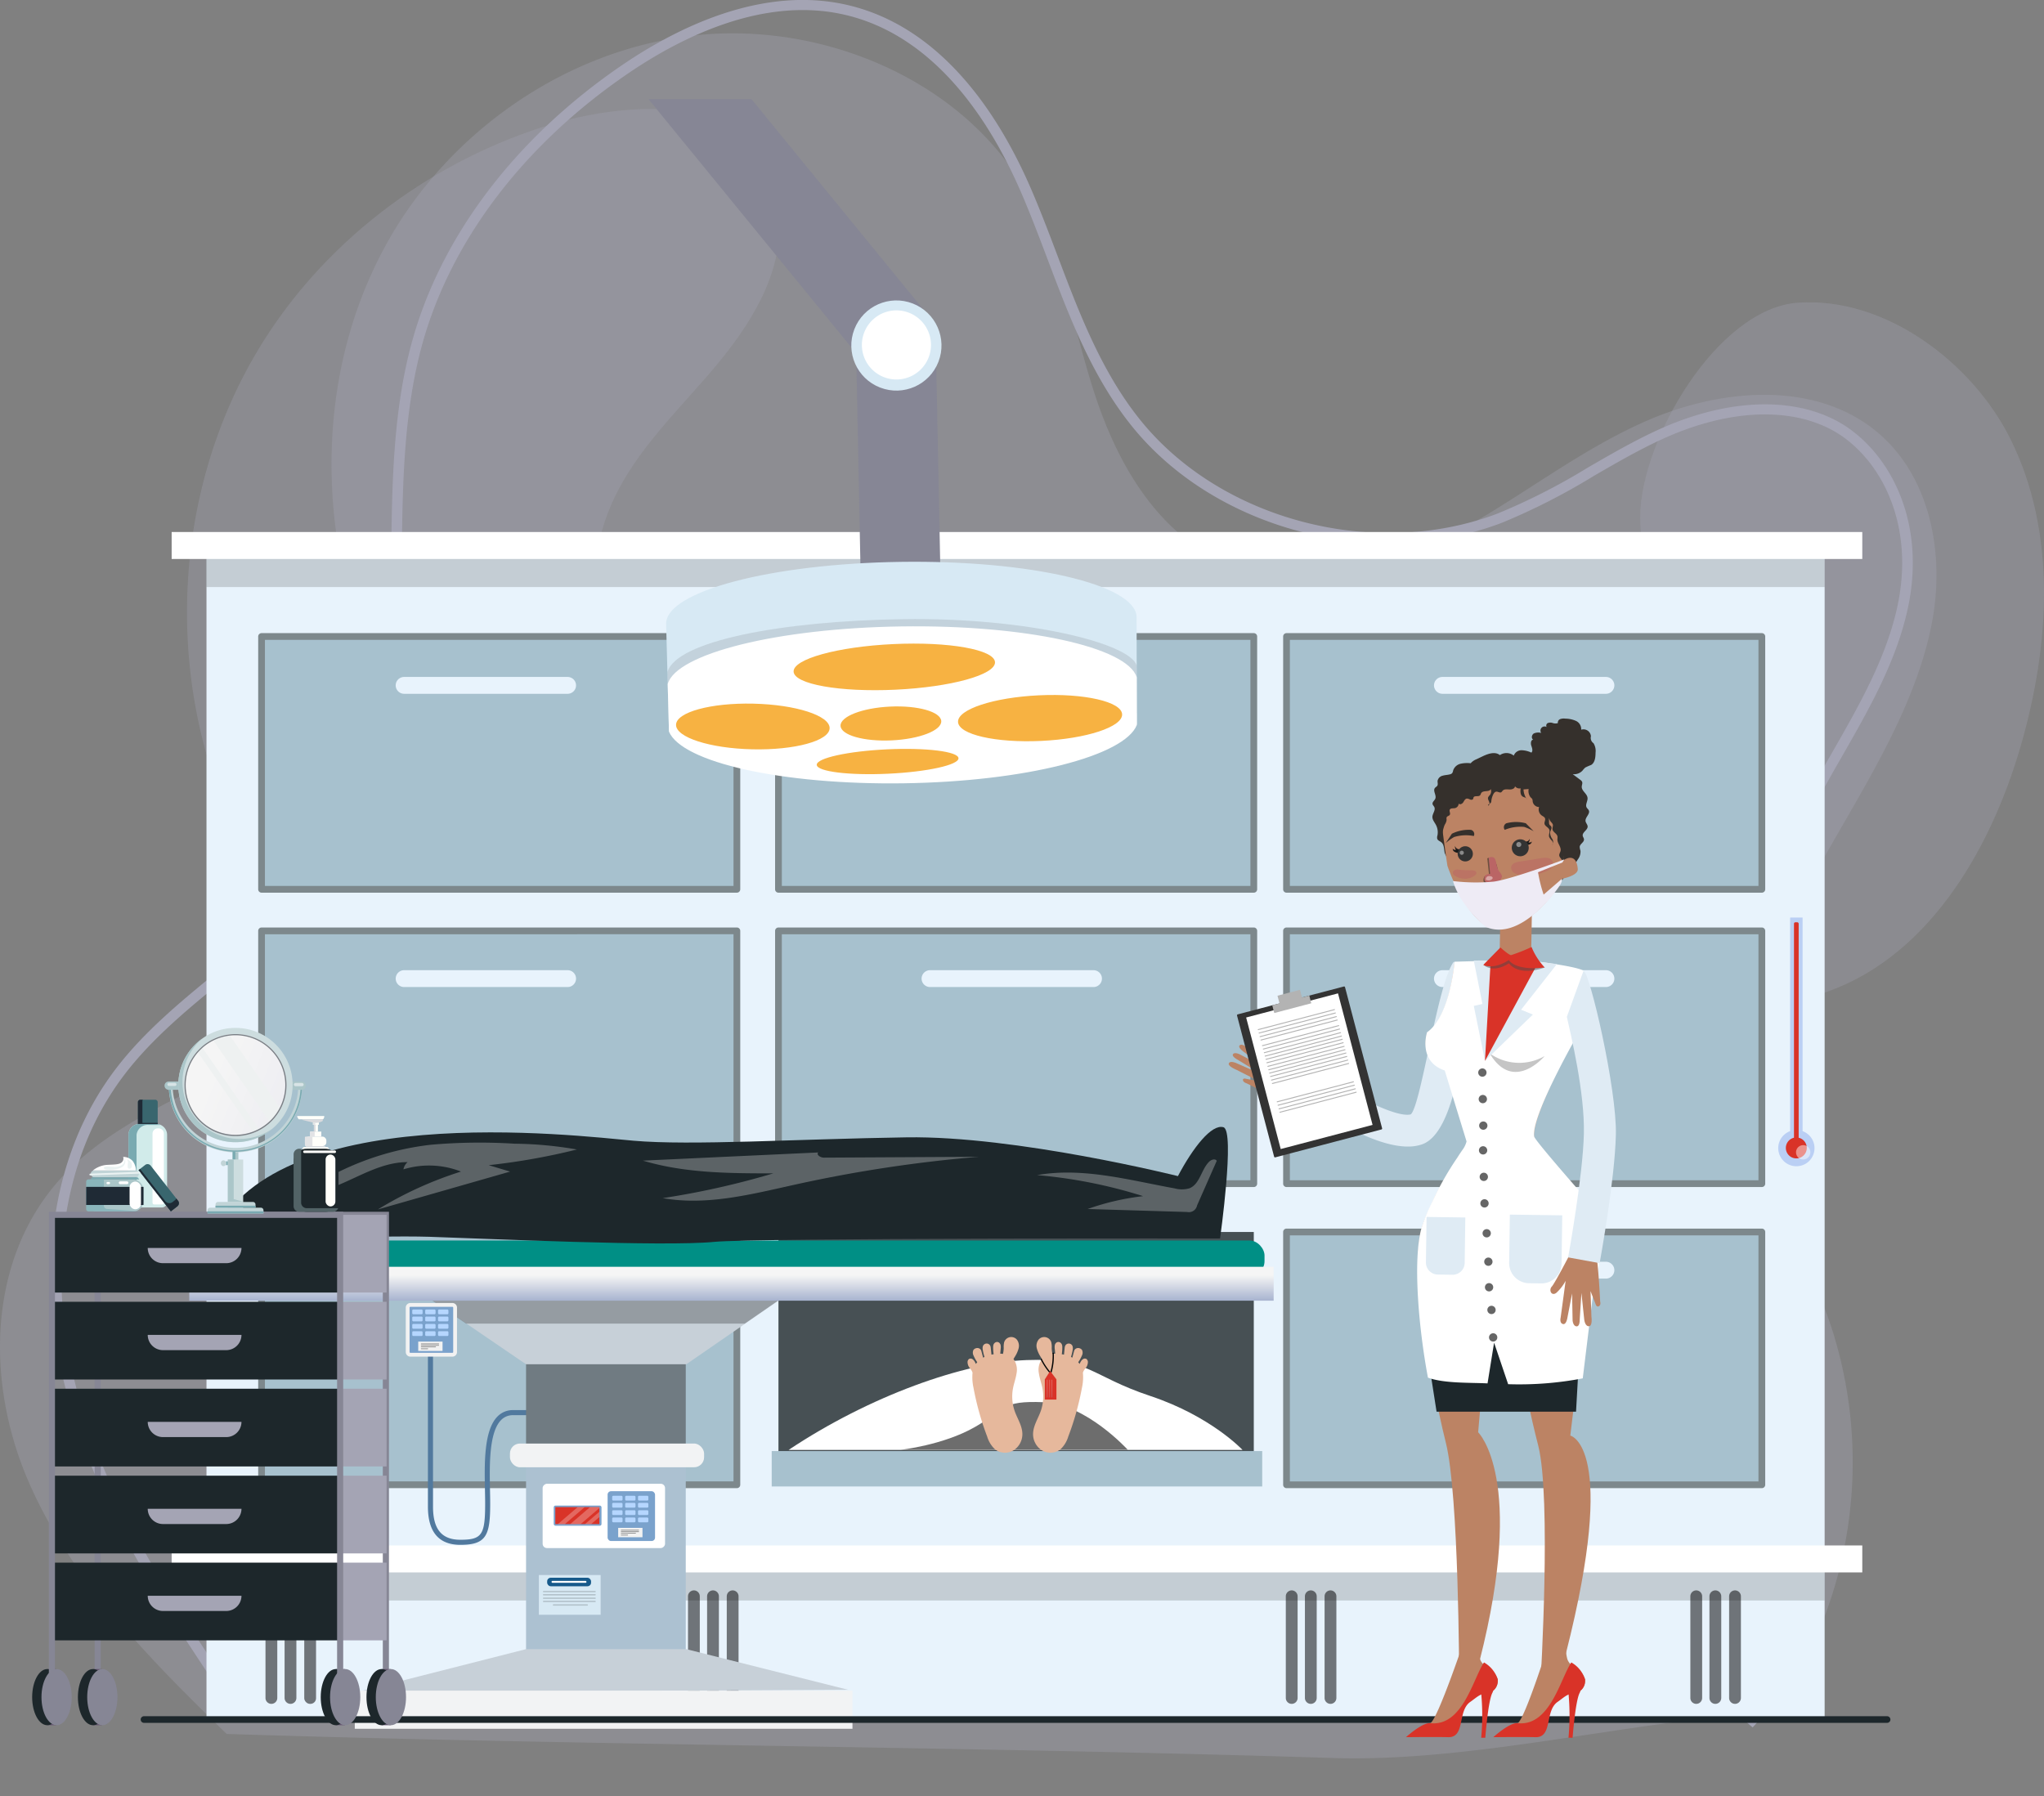 <svg xmlns="http://www.w3.org/2000/svg" xmlns:xlink="http://www.w3.org/1999/xlink" width="317.784" height="279.299" viewBox="0 0 317.784 279.299">
  <rect x="0" y="0" width="317.784" height="279.299" fill="#808080" stroke="none"/>
  <defs>
    <clipPath id="clip-path">
      <rect id="Rectángulo_35656" data-name="Rectángulo 35656" width="285.881" height="263.891" transform="translate(0 0)" fill="#fff" stroke="#707070" stroke-width="1"/>
    </clipPath>
    <linearGradient id="linear-gradient" x1="0.5" x2="0.5" y2="1" gradientUnits="objectBoundingBox">
      <stop offset="0" stop-color="#f5f5f5"/>
      <stop offset="0.25" stop-color="#f5f5f5"/>
      <stop offset="1" stop-color="#a7b3cf"/>
    </linearGradient>
    <clipPath id="clip-path-2">
      <rect id="Rectángulo_35608" data-name="Rectángulo 35608" width="6.856" height="2.641" fill="none"/>
    </clipPath>
    <linearGradient id="linear-gradient-5" x1="0.5" x2="0.5" y2="1" gradientUnits="objectBoundingBox">
      <stop offset="0" stop-color="#f5f5f5"/>
      <stop offset="0.25" stop-color="#f5f5f5"/>
      <stop offset="1" stop-color="#eeeef2"/>
    </linearGradient>
  </defs>
  <g id="Grupo_129307" data-name="Grupo 129307" transform="translate(-1058.875 -3744.937)">
    <g id="Grupo_128802" data-name="Grupo 128802" transform="translate(1058.875 3744.937)">
      <path id="Trazado_151846" data-name="Trazado 151846" d="M356.8,363.374a68.091,68.091,0,0,0,9.08-59.293c-4.026-12.475-11.752-24.064-12.74-37.072-1.976-26.008,22.929-47.035,28.1-72.65,2.271-11.257-.207-24.373-9.941-31.211-9.615-6.754-23.337-5.375-34.222-.645s-20.095,12.3-30.546,17.838-23.319,8.957-34.355,4.552c-11.179-4.463-17.52-15.711-21.072-26.674s-5.3-22.64-11.357-32.572c-9.991-16.369-31.292-25.295-51.143-22.985s-37.586,14.961-47.1,31.582-11.176,36.725-6.44,55.083c2.4,9.311,6.36,18.227,8.517,27.592s2.355,19.614-2.462,28.049c-10.074,17.638-36.651,20.1-50.568,35.224C79.061,292.676,78.7,311.727,85.22,327.08s18.77,27.809,30.984,39.66c56.973,1.809,114.966,1.929,171.939,3.739C310.286,371.182,334.684,364.6,356.8,363.374Z" transform="translate(-80.961 -97.118)" fill="#a4a4b4" opacity="0.354" style="mix-blend-mode: multiply;isolation: isolate"/>
      <path id="Trazado_151847" data-name="Trazado 151847" d="M359.21,173.944c-.146,15.638,14.72,29.249,12.133,44.672-1.383,8.252-7.672,16.618-4.017,24.145,3.233,6.66,12.493,7.815,19.573,5.65,16.573-5.07,26.646-22.011,31.464-38.66,4.531-15.66,5.656-33.151-1.6-47.75-5.848-11.762-19.34-22.145-33.04-21.185C371.173,141.7,359.32,162.164,359.21,173.944Z" transform="translate(-104.201 -93.748)" fill="#a4a4b4" opacity="0.31" style="mix-blend-mode: multiply;isolation: isolate"/>
      <path id="Trazado_151848" data-name="Trazado 151848" d="M117.589,150.148c-14.1,23.525-14.736,54.53-1.612,78.612,4.147,7.609,9.748,14.7,17.311,18.932s17.319,5.175,24.847.881c11.416-6.512,13.941-21.872,13.032-34.983s-3.879-26.857,1.17-38.991c3.292-7.909,9.612-14.076,15.219-20.553s10.84-14.037,11.13-22.6c.751-22.2-22.813-20.537-37.014-15.928C143.541,121.405,127.419,133.748,117.589,150.148Z" transform="translate(-77.483 -95.71)" fill="#a4a4b4" opacity="0.31" style="mix-blend-mode: multiply;isolation: isolate"/>
      <g id="Grupo_107069" data-name="Grupo 107069" transform="translate(7.889 0)" style="mix-blend-mode: multiply;isolation: isolate">
        <path id="Trazado_151849" data-name="Trazado 151849" d="M352.5,366.341l-1.216-1.057c3.345-3.482,8.685-11.463,6.878-25.814-.8-6.388-2.8-12.7-4.728-18.8-.861-2.726-1.752-5.545-2.53-8.345a124.023,124.023,0,0,1,9.956-90.4c1.3-2.447,2.7-4.9,4.064-7.278,4.03-7.04,8.2-14.321,9.99-22.185,3.143-13.8-3.07-24.144-10.172-27.915-6.814-3.619-16.432-3.066-26.387,1.518-3.642,1.676-7.181,3.727-10.6,5.71a99.8,99.8,0,0,1-14.223,7.249c-19.759,7.549-44.464,1.133-57.463-14.921-6.248-7.715-9.775-17.039-13.186-26.057-1.322-3.494-2.689-7.108-4.192-10.565-4.675-10.75-13.232-24.243-27.446-27.47-12.49-2.837-25.14,3.4-33.55,9.129-16.092,10.964-27.435,25.813-31.942,41.81-3.038,10.788-3.16,22.529-3.279,33.884-.176,16.91-.358,34.4-10.386,48.477-4.562,6.406-10.837,11.517-16.9,16.461-5.683,4.629-11.559,9.416-15.94,15.219-9.926,13.147-12.359,31.761-6.675,51.069,5.107,17.348,15.518,32.74,25.587,47.626l-1.384.848c-10.134-14.983-20.613-30.476-25.787-48.051-5.82-19.769-3.3-38.871,6.923-52.406,4.5-5.956,10.449-10.805,16.205-15.5,5.986-4.876,12.175-9.918,16.612-16.149,9.75-13.691,9.921-30.168,10.1-47.613.12-11.453.243-23.3,3.336-34.276,4.6-16.346,16.172-31.5,32.573-42.678,8.689-5.92,21.8-12.353,34.89-9.378,14.89,3.381,23.763,17.308,28.584,28.395,1.519,3.491,2.892,7.123,4.22,10.634,3.368,8.9,6.85,18.11,12.941,25.63,12.566,15.519,36.447,21.72,55.548,14.423a98.691,98.691,0,0,0,13.981-7.133c3.456-2,7.029-4.073,10.742-5.783,10.444-4.808,20.615-5.348,27.906-1.476,7.616,4.044,14.3,15.036,10.979,29.616-1.842,8.085-6.067,15.465-10.154,22.6-1.353,2.364-2.754,4.808-4.039,7.234a122.5,122.5,0,0,0-9.834,89.291c.77,2.774,1.657,5.58,2.515,8.294,1.949,6.166,3.965,12.542,4.787,19.065C361.683,354.255,356.034,362.663,352.5,366.341Z" transform="translate(-87.906 -97.739)" fill="#a4a4b4"/>
      </g>
    </g>
    <g id="Enmascarar_grupo_188" data-name="Enmascarar grupo 188" transform="translate(1080.211 3760.345)" clip-path="url(#clip-path)">
      <g id="Grupo_128824" data-name="Grupo 128824" transform="translate(5.351 -62.066)">
        <g id="Grupo_128812" data-name="Grupo 128812" transform="translate(0 129.383)">
          <rect id="Rectángulo_35578" data-name="Rectángulo 35578" width="251.576" height="182.393" transform="translate(5.416 2.621)" fill="#e8f3fc"/>
          <rect id="Rectángulo_35579" data-name="Rectángulo 35579" width="251.576" height="6.988" transform="translate(5.416 159.157)" fill="#050505" opacity="0.16"/>
          <g id="Grupo_128803" data-name="Grupo 128803" transform="translate(172.805 15.724)">
            <rect id="Rectángulo_35580" data-name="Rectángulo 35580" width="73.9" height="39.309" transform="translate(0.524 0.524)" fill="#a7c1ce"/>
            <path id="Trazado_165763" data-name="Trazado 165763" d="M297.779,363.524h-73.9a.524.524,0,0,1-.524-.524V323.691a.524.524,0,0,1,.524-.524h73.9a.524.524,0,0,1,.524.524V363A.524.524,0,0,1,297.779,363.524ZM224.4,362.476h72.852v-38.26H224.4Z" transform="translate(-223.354 -323.167)" fill="#7d888c"/>
          </g>
          <g id="Grupo_128804" data-name="Grupo 128804" transform="translate(172.805 61.496)">
            <rect id="Rectángulo_35581" data-name="Rectángulo 35581" width="73.9" height="39.309" transform="translate(0.524 0.524)" fill="#a7c1ce"/>
            <path id="Trazado_165764" data-name="Trazado 165764" d="M297.779,407.19h-73.9a.524.524,0,0,1-.524-.524V367.357a.524.524,0,0,1,.524-.524h73.9a.524.524,0,0,1,.524.524v39.309A.524.524,0,0,1,297.779,407.19ZM224.4,406.142h72.852v-38.26H224.4Z" transform="translate(-223.354 -366.833)" fill="#7d888c"/>
          </g>
          <g id="Grupo_128805" data-name="Grupo 128805" transform="translate(172.805 108.317)">
            <rect id="Rectángulo_35582" data-name="Rectángulo 35582" width="73.9" height="39.309" transform="translate(0.524 0.524)" fill="#a7c1ce"/>
            <path id="Trazado_165765" data-name="Trazado 165765" d="M297.779,451.857h-73.9a.524.524,0,0,1-.524-.524V412.024a.524.524,0,0,1,.524-.524h73.9a.524.524,0,0,1,.524.524v39.309A.524.524,0,0,1,297.779,451.857ZM224.4,450.809h72.852V412.548H224.4Z" transform="translate(-223.354 -411.5)" fill="#7d888c"/>
          </g>
          <g id="Grupo_128806" data-name="Grupo 128806" transform="translate(93.817 15.724)">
            <rect id="Rectángulo_35583" data-name="Rectángulo 35583" width="73.9" height="39.309" transform="translate(0.524 0.524)" fill="#a7c1ce"/>
            <path id="Trazado_165766" data-name="Trazado 165766" d="M222.425,363.524h-73.9A.524.524,0,0,1,148,363V323.691a.524.524,0,0,1,.524-.524h73.9a.524.524,0,0,1,.524.524V363A.524.524,0,0,1,222.425,363.524Zm-73.376-1.048H221.9v-38.26H149.048Z" transform="translate(-148 -323.167)" fill="#7d888c"/>
          </g>
          <g id="Grupo_128807" data-name="Grupo 128807" transform="translate(93.817 61.496)">
            <rect id="Rectángulo_35584" data-name="Rectángulo 35584" width="73.9" height="39.309" transform="translate(0.524 0.524)" fill="#a7c1ce"/>
            <path id="Trazado_165767" data-name="Trazado 165767" d="M222.425,407.19h-73.9a.524.524,0,0,1-.524-.524V367.357a.524.524,0,0,1,.524-.524h73.9a.524.524,0,0,1,.524.524v39.309A.524.524,0,0,1,222.425,407.19Zm-73.376-1.048H221.9v-38.26H149.048Z" transform="translate(-148 -366.833)" fill="#7d888c"/>
          </g>
          <rect id="Rectángulo_35585" data-name="Rectángulo 35585" width="73.9" height="39.309" transform="translate(94.341 108.842)" fill="#475054"/>
          <g id="Grupo_128808" data-name="Grupo 128808" transform="translate(13.453 15.724)">
            <rect id="Rectángulo_35586" data-name="Rectángulo 35586" width="73.9" height="39.309" transform="translate(0.523 0.524)" fill="#a7c1ce"/>
            <path id="Trazado_165768" data-name="Trazado 165768" d="M145.759,363.524h-73.9a.524.524,0,0,1-.524-.524V323.691a.523.523,0,0,1,.524-.524h73.9a.524.524,0,0,1,.524.524V363A.524.524,0,0,1,145.759,363.524Zm-73.376-1.048h72.852v-38.26H72.382Z" transform="translate(-71.334 -323.167)" fill="#7d888c"/>
          </g>
          <g id="Grupo_128809" data-name="Grupo 128809" transform="translate(13.453 61.496)">
            <rect id="Rectángulo_35587" data-name="Rectángulo 35587" width="73.9" height="39.309" transform="translate(0.523 0.524)" fill="#a7c1ce"/>
            <path id="Trazado_165769" data-name="Trazado 165769" d="M145.759,407.19h-73.9a.524.524,0,0,1-.524-.524V367.357a.524.524,0,0,1,.524-.524h73.9a.524.524,0,0,1,.524.524v39.309A.524.524,0,0,1,145.759,407.19Zm-73.376-1.048h72.852v-38.26H72.382Z" transform="translate(-71.334 -366.833)" fill="#7d888c"/>
          </g>
          <g id="Grupo_128810" data-name="Grupo 128810" transform="translate(13.453 108.317)">
            <rect id="Rectángulo_35588" data-name="Rectángulo 35588" width="73.9" height="39.309" transform="translate(0.523 0.524)" fill="#a7c1ce"/>
            <path id="Trazado_165770" data-name="Trazado 165770" d="M145.759,451.857h-73.9a.524.524,0,0,1-.524-.524V412.024a.524.524,0,0,1,.524-.524h73.9a.524.524,0,0,1,.524.524v39.309A.524.524,0,0,1,145.759,451.857Zm-73.376-1.048h72.852V412.548H72.382Z" transform="translate(-71.334 -411.5)" fill="#7d888c"/>
          </g>
          <path id="Trazado_165771" data-name="Trazado 165771" d="M272.459,329.667h-25.42a1.314,1.314,0,0,0-1.31,1.31h0a1.315,1.315,0,0,0,1.31,1.31h25.42a1.314,1.314,0,0,0,1.31-1.31h0A1.313,1.313,0,0,0,272.459,329.667Z" transform="translate(-49.469 -307.13)" fill="#e8f3fc"/>
          <path id="Trazado_165772" data-name="Trazado 165772" d="M272.459,373.167h-25.42a1.314,1.314,0,0,0-1.31,1.31h0a1.315,1.315,0,0,0,1.31,1.31h25.42a1.314,1.314,0,0,0,1.31-1.31h0A1.313,1.313,0,0,0,272.459,373.167Z" transform="translate(-49.469 -305.032)" fill="#e8f3fc"/>
          <path id="Trazado_165773" data-name="Trazado 165773" d="M272.459,416.417h-25.42a1.314,1.314,0,0,0-1.31,1.31h0a1.315,1.315,0,0,0,1.31,1.31h25.42a1.314,1.314,0,0,0,1.31-1.31h0A1.313,1.313,0,0,0,272.459,416.417Z" transform="translate(-49.469 -302.945)" fill="#e8f3fc"/>
          <path id="Trazado_165774" data-name="Trazado 165774" d="M118.459,329.667H93.039a1.314,1.314,0,0,0-1.31,1.31h0a1.315,1.315,0,0,0,1.31,1.31h25.42a1.314,1.314,0,0,0,1.31-1.31h0A1.313,1.313,0,0,0,118.459,329.667Z" transform="translate(-56.897 -307.13)" fill="#e8f3fc"/>
          <path id="Trazado_165775" data-name="Trazado 165775" d="M118.459,373.167H93.039a1.314,1.314,0,0,0-1.31,1.31h0a1.315,1.315,0,0,0,1.31,1.31h25.42a1.314,1.314,0,0,0,1.31-1.31h0A1.313,1.313,0,0,0,118.459,373.167Z" transform="translate(-56.897 -305.032)" fill="#e8f3fc"/>
          <path id="Trazado_165776" data-name="Trazado 165776" d="M196.459,329.667h-25.42a1.314,1.314,0,0,0-1.31,1.31h0a1.315,1.315,0,0,0,1.31,1.31h25.42a1.314,1.314,0,0,0,1.31-1.31h0A1.313,1.313,0,0,0,196.459,329.667Z" transform="translate(-53.135 -307.13)" fill="#e8f3fc"/>
          <path id="Trazado_165777" data-name="Trazado 165777" d="M196.459,373.167h-25.42a1.314,1.314,0,0,0-1.31,1.31h0a1.315,1.315,0,0,0,1.31,1.31h25.42a1.314,1.314,0,0,0,1.31-1.31h0A1.313,1.313,0,0,0,196.459,373.167Z" transform="translate(-53.135 -305.032)" fill="#e8f3fc"/>
          <path id="Trazado_165778" data-name="Trazado 165778" d="M118.459,416.417H93.039a1.314,1.314,0,0,0-1.31,1.31h0a1.315,1.315,0,0,0,1.31,1.31h25.42a1.314,1.314,0,0,0,1.31-1.31h0A1.313,1.313,0,0,0,118.459,416.417Z" transform="translate(-56.897 -302.945)" fill="#e8f3fc"/>
          <rect id="Rectángulo_35589" data-name="Rectángulo 35589" width="76.259" height="5.503" transform="translate(93.293 142.909)" fill="#a7c1ce"/>
          <path id="Trazado_165779" data-name="Trazado 165779" d="M150,444.977h70.581s-4.891-5.241-14.325-8.386-9.434-5.939-19.218-5.59S162.579,436.592,150,444.977Z" transform="translate(-54.087 -302.243)" fill="#fff"/>
          <path id="Trazado_165780" data-name="Trazado 165780" d="M166.625,444.655s6.618-.721,11.531-3.538,4.062-4.128,10.679-3.866,13.1,7.4,13.1,7.4Z" transform="translate(-53.285 -301.942)" fill="#6d6d6d"/>
          <path id="Trazado_165781" data-name="Trazado 165781" d="M194.568,431a.515.515,0,0,0-.551.025,1.247,1.247,0,0,0-.374.442c-.056.1-.1.2-.149.3a2.948,2.948,0,0,0-.21-.27,5.242,5.242,0,0,0,.559-1,1,1,0,0,0,.041-.886.7.7,0,0,0-.4-.284.679.679,0,0,0-.738.208,1.024,1.024,0,0,0-.128.324l-.249.93c-.07-.038-.143-.072-.215-.106a7.123,7.123,0,0,0,.267-1.112A1.136,1.136,0,0,0,192.4,429a.622.622,0,0,0-1.155-.026,1.243,1.243,0,0,0-.074.366c-.034.327-.066.654-.1.981-.116-.026-.234-.047-.351-.066a.575.575,0,0,0,.018-.056,6.828,6.828,0,0,0,.07-1.024,1.316,1.316,0,0,0-.036-.346.662.662,0,0,0-.314-.409.55.55,0,0,0-.509-.008.669.669,0,0,0-.311.465,2.026,2.026,0,0,0,0,.574q.035.362.067.723c-.143,0-.284.015-.425.031a4.55,4.55,0,0,1-.115-.921,3.108,3.108,0,0,0-.074-.9,1.154,1.154,0,0,0-1.94-.434,1.57,1.57,0,0,0-.305,1.391,4.623,4.623,0,0,0,.608,1.342c.063.108.127.216.191.324a2.86,2.86,0,0,0-.474,2.237c.112.782.4,1.529.548,2.305a6.829,6.829,0,0,1-.267,3.565c-.412,1.158-1.145,2.24-1.186,3.468a2.984,2.984,0,0,0,1.355,2.611,2.583,2.583,0,0,0,2.89-.136,4.509,4.509,0,0,0,1.226-2,43.5,43.5,0,0,0,2.125-7.578,7.574,7.574,0,0,0,.149-2.35,1.715,1.715,0,0,1,.2-.417c.111-.165.251-.31.356-.479a1.451,1.451,0,0,0,.215-.665A.621.621,0,0,0,194.568,431Z" transform="translate(-52.338 -302.407)" fill="#e6b89c"/>
          <path id="Trazado_165782" data-name="Trazado 165782" d="M176.768,431a.516.516,0,0,1,.551.025,1.247,1.247,0,0,1,.374.442c.056.1.1.2.149.3a2.951,2.951,0,0,1,.21-.27,5.245,5.245,0,0,1-.559-1,1,1,0,0,1-.041-.886.7.7,0,0,1,.4-.284.679.679,0,0,1,.738.208,1.026,1.026,0,0,1,.128.324l.248.93c.07-.038.143-.072.215-.106a7.123,7.123,0,0,1-.267-1.112,1.136,1.136,0,0,1,.019-.572.622.622,0,0,1,1.155-.026,1.276,1.276,0,0,1,.074.366c.034.327.066.654.1.981.116-.026.234-.047.351-.066a.579.579,0,0,1-.018-.056,6.828,6.828,0,0,1-.07-1.024,1.316,1.316,0,0,1,.036-.346.662.662,0,0,1,.314-.409.55.55,0,0,1,.509-.008.668.668,0,0,1,.31.465,1.953,1.953,0,0,1,0,.574l-.066.723c.143,0,.284.015.425.031a4.551,4.551,0,0,0,.115-.921,3.108,3.108,0,0,1,.074-.9,1.153,1.153,0,0,1,1.939-.434,1.567,1.567,0,0,1,.306,1.391,4.622,4.622,0,0,1-.608,1.342l-.191.324a2.86,2.86,0,0,1,.474,2.237c-.112.782-.4,1.529-.548,2.305a6.83,6.83,0,0,0,.267,3.565c.411,1.158,1.145,2.24,1.186,3.468a2.984,2.984,0,0,1-1.355,2.611,2.583,2.583,0,0,1-2.89-.136,4.5,4.5,0,0,1-1.226-2,43.5,43.5,0,0,1-2.125-7.578,7.573,7.573,0,0,1-.149-2.35,1.715,1.715,0,0,0-.2-.417c-.111-.165-.251-.31-.356-.479a1.453,1.453,0,0,1-.216-.665A.624.624,0,0,1,176.768,431Z" transform="translate(-52.806 -302.407)" fill="#e6b89c"/>
          <path id="Trazado_165783" data-name="Trazado 165783" d="M188.945,433.209a.1.1,0,0,1-.073-.034,10.519,10.519,0,0,1-1.471-2.193.1.1,0,0,1,.18-.077,9.744,9.744,0,0,0,1.32,2,9.06,9.06,0,0,0,.339-2.9.1.1,0,0,1,.087-.107.092.092,0,0,1,.107.087,9.138,9.138,0,0,1-.394,3.157.1.1,0,0,1-.073.068Z" transform="translate(-52.283 -302.295)" fill="#050505"/>
          <path id="Trazado_165784" data-name="Trazado 165784" d="M189.813,433.925l-.977-1.3-.832,1.3v3.145h1.809Z" transform="translate(-52.254 -302.164)" fill="#d93328"/>
          <path id="Trazado_165785" data-name="Trazado 165785" d="M188.357,433.9h0a.074.074,0,0,0-.073.073v2.624a.073.073,0,0,0,.073.073h0a.074.074,0,0,0,.073-.073v-2.624A.074.074,0,0,0,188.357,433.9Z" transform="translate(-52.24 -302.102)" opacity="0.24" fill="url(#linear-gradient)"/>
          <path id="Trazado_165786" data-name="Trazado 165786" d="M188.714,433.9h0a.074.074,0,0,0-.073.073v2.624a.074.074,0,0,0,.073.073h0a.073.073,0,0,0,.073-.073v-2.624A.074.074,0,0,0,188.714,433.9Z" transform="translate(-52.223 -302.102)" opacity="0.24" fill="url(#linear-gradient)"/>
          <path id="Trazado_165787" data-name="Trazado 165787" d="M189.056,433.9h0a.074.074,0,0,0-.073.073v2.624a.074.074,0,0,0,.073.073h0a.073.073,0,0,0,.073-.073v-2.624A.074.074,0,0,0,189.056,433.9Z" transform="translate(-52.207 -302.102)" opacity="0.24" fill="url(#linear-gradient)"/>
          <g id="Grupo_128811" data-name="Grupo 128811" transform="translate(249.778 59.943)">
            <path id="Trazado_165788" data-name="Trazado 165788" d="M296.785,401.206a2.823,2.823,0,0,0,3.507,2.736,2.784,2.784,0,0,0,2.036-2,2.813,2.813,0,0,0-1.757-3.371V365.351h-1.936v33.218A2.811,2.811,0,0,0,296.785,401.206Z" transform="translate(-296.785 -365.351)" fill="#bacff4"/>
            <path id="Trazado_165789" data-name="Trazado 165789" d="M297.915,399.608a1.627,1.627,0,1,0,1.628-1.628A1.627,1.627,0,0,0,297.915,399.608Z" transform="translate(-296.731 -363.777)" fill="#d93328"/>
            <rect id="Rectángulo_35590" data-name="Rectángulo 35590" width="0.729" height="33.803" rx="0.216" transform="translate(3.177 34.543) rotate(180)" fill="#d93328"/>
            <ellipse id="Elipse_4451" data-name="Elipse 4451" cx="1.117" cy="1.117" rx="1.117" ry="1.117" transform="translate(2.764 35.393)" fill="#fff" opacity="0.47"/>
          </g>
          <rect id="Rectángulo_35591" data-name="Rectángulo 35591" width="262.845" height="4.193" transform="translate(0 157.584)" fill="#fff"/>
          <rect id="Rectángulo_35592" data-name="Rectángulo 35592" width="251.576" height="6.988" transform="translate(5.416 1.572)" fill="#050505" opacity="0.16"/>
          <rect id="Rectángulo_35593" data-name="Rectángulo 35593" width="262.845" height="4.193" fill="#fff"/>
          <path id="Trazado_165790" data-name="Trazado 165790" d="M290.417,465.167h0a.92.92,0,0,0-.917.917v15.811a.92.92,0,0,0,.917.917h0a.92.92,0,0,0,.917-.917V466.084A.92.92,0,0,0,290.417,465.167Z" transform="translate(-47.358 -300.594)" fill="#050505" opacity="0.53"/>
          <path id="Trazado_165791" data-name="Trazado 165791" d="M287.5,465.167h0a.92.92,0,0,0-.917.917v15.811a.92.92,0,0,0,.917.917h0a.92.92,0,0,0,.917-.917V466.084A.919.919,0,0,0,287.5,465.167Z" transform="translate(-47.499 -300.594)" fill="#050505" opacity="0.53"/>
          <path id="Trazado_165792" data-name="Trazado 165792" d="M284.667,465.167h0a.92.92,0,0,0-.917.917v15.811a.92.92,0,0,0,.917.917h0a.92.92,0,0,0,.917-.917V466.084A.92.92,0,0,0,284.667,465.167Z" transform="translate(-47.635 -300.594)" fill="#050505" opacity="0.53"/>
          <path id="Trazado_165793" data-name="Trazado 165793" d="M230.417,465.167h0a.92.92,0,0,0-.917.917v15.811a.92.92,0,0,0,.917.917h0a.92.92,0,0,0,.917-.917V466.084A.92.92,0,0,0,230.417,465.167Z" transform="translate(-50.252 -300.594)" fill="#050505" opacity="0.53"/>
          <path id="Trazado_165794" data-name="Trazado 165794" d="M227.5,465.167h0a.92.92,0,0,0-.917.917v15.811a.92.92,0,0,0,.917.917h0a.92.92,0,0,0,.917-.917V466.084A.919.919,0,0,0,227.5,465.167Z" transform="translate(-50.393 -300.594)" fill="#050505" opacity="0.53"/>
          <path id="Trazado_165795" data-name="Trazado 165795" d="M224.667,465.167h0a.92.92,0,0,0-.917.917v15.811a.92.92,0,0,0,.917.917h0a.92.92,0,0,0,.917-.917V466.084A.92.92,0,0,0,224.667,465.167Z" transform="translate(-50.53 -300.594)" fill="#050505" opacity="0.53"/>
          <path id="Trazado_165796" data-name="Trazado 165796" d="M141.75,465.167h0a.92.92,0,0,0-.917.917v15.811a.92.92,0,0,0,.917.917h0a.92.92,0,0,0,.917-.917V466.084A.919.919,0,0,0,141.75,465.167Z" transform="translate(-54.529 -300.594)" fill="#050505" opacity="0.53"/>
          <path id="Trazado_165797" data-name="Trazado 165797" d="M138.834,465.167h0a.92.92,0,0,0-.917.917v15.811a.92.92,0,0,0,.917.917h0a.92.92,0,0,0,.917-.917V466.084A.92.92,0,0,0,138.834,465.167Z" transform="translate(-54.67 -300.594)" fill="#050505" opacity="0.53"/>
          <path id="Trazado_165798" data-name="Trazado 165798" d="M136,465.167h0a.92.92,0,0,0-.917.917v15.811a.92.92,0,0,0,.917.917h0a.92.92,0,0,0,.917-.917V466.084A.919.919,0,0,0,136,465.167Z" transform="translate(-54.806 -300.594)" fill="#050505" opacity="0.53"/>
          <rect id="Rectángulo_35594" data-name="Rectángulo 35594" width="1.834" height="17.645" rx="0.875" transform="translate(20.615 164.573)" fill="#050505" opacity="0.53"/>
          <path id="Trazado_165799" data-name="Trazado 165799" d="M76.167,465.167h0a.92.92,0,0,0-.917.917v15.811a.92.92,0,0,0,.917.917h0a.92.92,0,0,0,.917-.917V466.084A.92.92,0,0,0,76.167,465.167Z" transform="translate(-57.692 -300.594)" fill="#050505" opacity="0.53"/>
          <path id="Trazado_165800" data-name="Trazado 165800" d="M73.334,465.167h0a.919.919,0,0,0-.917.917v15.811a.92.92,0,0,0,.917.917h0a.92.92,0,0,0,.917-.917V466.084A.92.92,0,0,0,73.334,465.167Z" transform="translate(-57.829 -300.594)" fill="#050505" opacity="0.53"/>
        </g>
        <g id="Grupo_128820" data-name="Grupo 128820" transform="translate(2.737 239.551)">
          <path id="Trazado_165801" data-name="Trazado 165801" d="M361.8,458.341c-3.346,0-5.042-2-5.042-5.932V427.991h.792v24.418c0,3.507,1.351,5.141,4.251,5.141,3.351,0,3.855-.737,3.855-5.634,0-.608-.014-1.284-.029-2-.085-4.166-.193-9.349,1.939-11.525a3.29,3.29,0,0,1,2.44-1h5.536v.79H370a2.5,2.5,0,0,0-1.876.766c-1.9,1.938-1.79,7.15-1.712,10.955.016.725.029,1.409.029,2.021C366.446,456.893,365.836,458.341,361.8,458.341Z" transform="translate(-319.652 -411.02)" fill="#51799e"/>
          <rect id="Rectángulo_35595" data-name="Rectángulo 35595" width="27.417" height="5.536" rx="2.332" transform="translate(0.956)" fill="#008f85"/>
          <rect id="Rectángulo_35596" data-name="Rectángulo 35596" width="138.406" height="5.536" rx="2.332" transform="translate(28.768)" fill="#008f85"/>
          <rect id="Rectángulo_35597" data-name="Rectángulo 35597" width="24.83" height="29.526" transform="translate(52.362 34.798)" fill="#acc1d1"/>
          <rect id="Rectángulo_35598" data-name="Rectángulo 35598" width="24.83" height="13.511" transform="translate(52.362 18.454)" fill="#707b82"/>
          <path id="Trazado_165802" data-name="Trazado 165802" d="M413.607,419.22H355.28l16.806,11.468H397Z" transform="translate(-319.724 -411.443)" fill="#c7d0d8"/>
          <path id="Trazado_165803" data-name="Trazado 165803" d="M422.617,478.738l-76.517.4,26.428-6.722h24.912Z" transform="translate(-320.166 -408.877)" fill="#c7d0d8"/>
          <path id="Trazado_165804" data-name="Trazado 165804" d="M362.751,424.36H406.1l7.445-5.141H355.217Z" transform="translate(-319.727 -411.443)" opacity="0.25"/>
          <rect id="Rectángulo_35599" data-name="Rectángulo 35599" width="168.592" height="5.272" transform="translate(0 4.086)" fill="url(#linear-gradient)"/>
          <rect id="Rectángulo_35600" data-name="Rectángulo 35600" width="77.373" height="5.932" transform="translate(25.736 69.992)" fill="#f2f3f4"/>
          <rect id="Rectángulo_35601" data-name="Rectángulo 35601" width="30.185" height="3.691" rx="1.554" transform="translate(49.858 31.569)" fill="#f2f3f4"/>
          <g id="Grupo_128816" data-name="Grupo 128816" transform="translate(54.94 37.825)">
            <rect id="Rectángulo_35602" data-name="Rectángulo 35602" width="9.998" height="19.032" rx="0.667" transform="translate(0 9.998) rotate(-90)" fill="#fff"/>
            <g id="Grupo_128815" data-name="Grupo 128815" transform="translate(1.725 3.393)">
              <rect id="Rectángulo_35603" data-name="Rectángulo 35603" width="7.429" height="3.13" rx="0.263" fill="#7aa2cc"/>
              <rect id="Rectángulo_35604" data-name="Rectángulo 35604" width="6.856" height="2.641" transform="translate(0.247 0.235)" fill="#d93328"/>
              <g id="Grupo_128814" data-name="Grupo 128814" transform="translate(0.235 0.247)">
                <g id="Grupo_128813" data-name="Grupo 128813" clip-path="url(#clip-path-2)">
                  <rect id="Rectángulo_35605" data-name="Rectángulo 35605" width="1.061" height="6.199" transform="translate(6.2 -0.689) rotate(49.414)" fill="#fff" opacity="0.26"/>
                  <rect id="Rectángulo_35606" data-name="Rectángulo 35606" width="0.712" height="6.199" transform="translate(4.28 -0.689) rotate(49.415)" fill="#fff" opacity="0.26"/>
                  <rect id="Rectángulo_35607" data-name="Rectángulo 35607" width="0.625" height="5.44" transform="translate(6.862 0.715) rotate(49.412)" fill="#fff" opacity="0.26"/>
                </g>
              </g>
            </g>
            <rect id="Rectángulo_35609" data-name="Rectángulo 35609" width="7.375" height="7.747" rx="0.531" transform="translate(10.101 1.157)" fill="#7aa2cc"/>
            <rect id="Rectángulo_35610" data-name="Rectángulo 35610" width="1.611" height="0.744" rx="0.156" transform="translate(10.814 1.87)" fill="#b5d6ff"/>
            <rect id="Rectángulo_35611" data-name="Rectángulo 35611" width="1.611" height="0.744" rx="0.156" transform="translate(12.828 1.87)" fill="#b5d6ff"/>
            <rect id="Rectángulo_35612" data-name="Rectángulo 35612" width="1.611" height="0.744" rx="0.156" transform="translate(14.827 1.87)" fill="#b5d6ff"/>
            <rect id="Rectángulo_35613" data-name="Rectángulo 35613" width="1.611" height="0.744" rx="0.156" transform="translate(10.814 2.97)" fill="#b5d6ff"/>
            <rect id="Rectángulo_35614" data-name="Rectángulo 35614" width="1.611" height="0.744" rx="0.156" transform="translate(12.828 2.97)" fill="#b5d6ff"/>
            <rect id="Rectángulo_35615" data-name="Rectángulo 35615" width="1.611" height="0.744" rx="0.156" transform="translate(14.827 2.97)" fill="#b5d6ff"/>
            <rect id="Rectángulo_35616" data-name="Rectángulo 35616" width="1.611" height="0.744" rx="0.156" transform="translate(10.814 4.116)" fill="#b5d6ff"/>
            <rect id="Rectángulo_35617" data-name="Rectángulo 35617" width="1.611" height="0.744" rx="0.156" transform="translate(12.828 4.116)" fill="#b5d6ff"/>
            <rect id="Rectángulo_35618" data-name="Rectángulo 35618" width="1.611" height="0.744" rx="0.156" transform="translate(14.827 4.116)" fill="#b5d6ff"/>
            <rect id="Rectángulo_35619" data-name="Rectángulo 35619" width="1.611" height="0.744" rx="0.156" transform="translate(10.814 5.247)" fill="#b5d6ff"/>
            <rect id="Rectángulo_35620" data-name="Rectángulo 35620" width="1.611" height="0.744" rx="0.156" transform="translate(12.828 5.247)" fill="#b5d6ff"/>
            <rect id="Rectángulo_35621" data-name="Rectángulo 35621" width="1.611" height="0.744" rx="0.156" transform="translate(14.827 5.247)" fill="#b5d6ff"/>
            <rect id="Rectángulo_35622" data-name="Rectángulo 35622" width="3.78" height="1.456" transform="translate(11.744 6.858)" fill="#f2f2f2"/>
            <rect id="Rectángulo_35623" data-name="Rectángulo 35623" width="2.82" height="0.124" rx="0.05" transform="translate(12.162 7.153)" opacity="0.41"/>
            <rect id="Rectángulo_35624" data-name="Rectángulo 35624" width="2.82" height="0.124" rx="0.05" transform="translate(12.162 7.385)" opacity="0.41"/>
            <rect id="Rectángulo_35625" data-name="Rectángulo 35625" width="2.339" height="0.124" rx="0.05" transform="translate(12.162 7.617)" opacity="0.41"/>
            <rect id="Rectángulo_35626" data-name="Rectángulo 35626" width="1.116" height="0.124" rx="0.05" transform="translate(12.162 7.912)" opacity="0.41"/>
          </g>
          <g id="Grupo_128817" data-name="Grupo 128817" transform="translate(54.356 52.015)">
            <rect id="Rectángulo_35627" data-name="Rectángulo 35627" width="9.602" height="6.18" fill="#d7e9f4"/>
            <rect id="Rectángulo_35628" data-name="Rectángulo 35628" width="6.824" height="1.324" rx="0.558" transform="translate(1.288 0.423)" fill="#175a8b"/>
            <rect id="Rectángulo_35629" data-name="Rectángulo 35629" width="5.422" height="0.303" rx="0.128" transform="translate(1.973 0.91)" fill="#fff"/>
            <rect id="Rectángulo_35630" data-name="Rectángulo 35630" width="8.208" height="0.207" rx="0.087" transform="translate(0.635 2.469)" opacity="0.17"/>
            <rect id="Rectángulo_35631" data-name="Rectángulo 35631" width="8.208" height="0.207" rx="0.087" transform="translate(0.635 2.966)" opacity="0.17"/>
            <rect id="Rectángulo_35632" data-name="Rectángulo 35632" width="8.208" height="0.207" rx="0.087" transform="translate(0.635 3.504)" opacity="0.17"/>
            <rect id="Rectángulo_35633" data-name="Rectángulo 35633" width="8.208" height="0.207" rx="0.087" transform="translate(0.635 4.001)" opacity="0.17"/>
            <rect id="Rectángulo_35634" data-name="Rectángulo 35634" width="5.458" height="0.207" rx="0.087" transform="translate(2.17 4.552)" opacity="0.17"/>
          </g>
          <g id="Grupo_128819" data-name="Grupo 128819" transform="translate(33.66 9.717)">
            <g id="Grupo_128818" data-name="Grupo 128818">
              <rect id="Rectángulo_35635" data-name="Rectángulo 35635" width="7.375" height="7.747" rx="0.531" transform="translate(0.296 0.296)" fill="#7aa2cc"/>
              <path id="Trazado_165805" data-name="Trazado 165805" d="M360.722,429.411h-6.535a.717.717,0,0,1-.716-.717v-6.906a.717.717,0,0,1,.716-.717h6.535a.717.717,0,0,1,.717.717v6.906A.717.717,0,0,1,360.722,429.411Zm-6.535-7.746a.124.124,0,0,0-.123.124v6.906a.124.124,0,0,0,.123.124h6.535a.124.124,0,0,0,.124-.124v-6.906a.124.124,0,0,0-.124-.124Z" transform="translate(-353.471 -421.071)" fill="#f2f2f2"/>
            </g>
            <rect id="Rectángulo_35636" data-name="Rectángulo 35636" width="1.611" height="0.744" rx="0.156" transform="translate(1.009 1.009)" fill="#b5d6ff"/>
            <rect id="Rectángulo_35637" data-name="Rectángulo 35637" width="1.611" height="0.744" rx="0.156" transform="translate(3.023 1.009)" fill="#b5d6ff"/>
            <rect id="Rectángulo_35638" data-name="Rectángulo 35638" width="1.611" height="0.744" rx="0.156" transform="translate(5.022 1.009)" fill="#b5d6ff"/>
            <rect id="Rectángulo_35639" data-name="Rectángulo 35639" width="1.611" height="0.744" rx="0.156" transform="translate(1.009 2.109)" fill="#b5d6ff"/>
            <rect id="Rectángulo_35640" data-name="Rectángulo 35640" width="1.611" height="0.744" rx="0.156" transform="translate(3.023 2.109)" fill="#b5d6ff"/>
            <rect id="Rectángulo_35641" data-name="Rectángulo 35641" width="1.611" height="0.744" rx="0.156" transform="translate(5.022 2.109)" fill="#b5d6ff"/>
            <rect id="Rectángulo_35642" data-name="Rectángulo 35642" width="1.611" height="0.744" rx="0.156" transform="translate(1.009 3.255)" fill="#b5d6ff"/>
            <rect id="Rectángulo_35643" data-name="Rectángulo 35643" width="1.611" height="0.744" rx="0.156" transform="translate(3.023 3.255)" fill="#b5d6ff"/>
            <rect id="Rectángulo_35644" data-name="Rectángulo 35644" width="1.611" height="0.744" rx="0.156" transform="translate(5.022 3.255)" fill="#b5d6ff"/>
            <rect id="Rectángulo_35645" data-name="Rectángulo 35645" width="1.611" height="0.744" rx="0.156" transform="translate(1.009 4.386)" fill="#b5d6ff"/>
            <rect id="Rectángulo_35646" data-name="Rectángulo 35646" width="1.611" height="0.744" rx="0.156" transform="translate(3.023 4.386)" fill="#b5d6ff"/>
            <rect id="Rectángulo_35647" data-name="Rectángulo 35647" width="1.611" height="0.744" rx="0.156" transform="translate(5.022 4.386)" fill="#b5d6ff"/>
            <rect id="Rectángulo_35648" data-name="Rectángulo 35648" width="3.78" height="1.456" transform="translate(1.939 5.998)" fill="#f2f2f2"/>
            <rect id="Rectángulo_35649" data-name="Rectángulo 35649" width="2.82" height="0.124" rx="0.05" transform="translate(2.357 6.292)" opacity="0.41"/>
            <rect id="Rectángulo_35650" data-name="Rectángulo 35650" width="2.82" height="0.124" rx="0.05" transform="translate(2.357 6.524)" opacity="0.41"/>
            <rect id="Rectángulo_35651" data-name="Rectángulo 35651" width="2.339" height="0.124" rx="0.05" transform="translate(2.357 6.757)" opacity="0.41"/>
            <rect id="Rectángulo_35652" data-name="Rectángulo 35652" width="1.115" height="0.124" rx="0.05" transform="translate(2.357 7.051)" opacity="0.41"/>
          </g>
        </g>
        <path id="Trazado_165806" data-name="Trazado 165806" d="M324.6,412.614s25.574-.84,33.96-.578,36.426,1.572,44.288.786c6.137-.614,78.617-.524,78.617-.524s2.359-16.772.524-17.3-4.717,3.145-7.076,7.6c0,0-25.158-6.289-42.191-6.027s-33.543,1.31-42.453.524S333.621,390.391,324.6,412.614Z" transform="translate(-318.467 -173.063)" fill="#1d272b"/>
        <path id="Trazado_165807" data-name="Trazado 165807" d="M354.5,400.314c-5.8-.042-10.723,4.9-16.523,4.969a43.571,43.571,0,0,1,20.13-7.672,86.84,86.84,0,0,1,13.037-.163,59.192,59.192,0,0,1,9.678.9,101.763,101.763,0,0,1-13.709,2.438l3.326,1-20.556,5.883a58.354,58.354,0,0,1,12.923-5.889,13.631,13.631,0,0,0-8.949-.344A1.961,1.961,0,0,1,354.5,400.314Z" transform="translate(-317.821 -172.95)" fill="#fff" opacity="0.28"/>
        <path id="Trazado_165808" data-name="Trazado 165808" d="M391.732,405.839a126.774,126.774,0,0,0,17.187-3.849c-6.817,0-13.748-.025-20.277-1.982l27.276-1.269c-.385.341.343.809.858.806l24.072-.131a214.81,214.81,0,0,0-28.434,4.3C405.6,405.218,398.6,407.064,391.732,405.839Z" transform="translate(-315.378 -172.88)" fill="#fff" opacity="0.28"/>
        <path id="Trazado_165809" data-name="Trazado 165809" d="M475.039,399.993c-.237-.4-.862-.185-1.188.141-1.23,1.226-1.425,3.46-3.033,4.118a4.158,4.158,0,0,1-2.3.029c-7.1-1.29-14.3-3.324-21.406-2.07a76.332,76.332,0,0,1,16.48,3.273,38.756,38.756,0,0,0-8.627,2l15.476.462a1.29,1.29,0,0,0,1.536-1.009Z" transform="translate(-312.558 -172.83)" fill="#fff" opacity="0.28"/>
        <g id="Grupo_128823" data-name="Grupo 128823" transform="translate(29.831 0)">
          <rect id="Rectángulo_35653" data-name="Rectángulo 35653" width="12.404" height="41.056" transform="matrix(1, -0.02, 0.02, 1, 76.583, 100.955)" fill="#868695"/>
          <rect id="Rectángulo_35654" data-name="Rectángulo 35654" width="12.404" height="124.631" transform="translate(0 7.848) rotate(-39.248)" fill="#868695"/>
          <g id="Grupo_128822" data-name="Grupo 128822" transform="translate(47.043 134.009)">
            <g id="Grupo_128821" data-name="Grupo 128821">
              <path id="Trazado_165810" data-name="Trazado 165810" d="M394.422,346.837c18.9-.272,34.394-4.246,36.252-9.085l-.043-16.634c-.2-5-16.583-8.812-36.7-8.522s-36.382,4.572-36.442,9.578l.437,16.629C359.92,343.585,375.523,347.111,394.422,346.837Z" transform="translate(-357.486 -312.58)" fill="#d7e9f4"/>
              <path id="Trazado_165811" data-name="Trazado 165811" d="M430.638,335.654l-.019-7.4c-1.129-3.413-16.98-7.437-36.264-7.159s-35.334,3.477-36.662,8.212l.195,7.4c2,4.782,17.6,8.308,36.5,8.035S428.781,340.492,430.638,335.654Z" transform="translate(-357.476 -312.17)" fill="#515151" opacity="0.15"/>
              <path id="Trazado_165812" data-name="Trazado 165812" d="M430.665,337.478l-.019-7.4c-1.464-4.694-17.3-8.184-36.584-7.906s-35.013,4.223-36.341,8.958l.2,7.4c2,4.782,17.6,8.308,36.5,8.035S428.807,342.317,430.665,337.478Z" transform="translate(-357.475 -312.118)" fill="#fff"/>
            </g>
            <path id="Trazado_165813" data-name="Trazado 165813" d="M392.218,331.889c-8.646.406-15.729-.853-15.821-2.811s6.843-3.875,15.489-4.282,15.729.853,15.821,2.812S400.864,331.483,392.218,331.889Z" transform="translate(-356.574 -311.995)" fill="#f7b242"/>
            <path id="Trazado_165814" data-name="Trazado 165814" d="M391.31,339.319c-4.324.2-7.885-.809-7.953-2.26s3.383-2.792,7.707-2.995,7.885.809,7.953,2.26S395.634,339.116,391.31,339.319Z" transform="translate(-356.238 -311.545)" fill="#f7b242"/>
            <path id="Trazado_165815" data-name="Trazado 165815" d="M413.706,339.485c-7.044.331-12.829-.988-12.922-2.948s5.544-3.815,12.588-4.145,12.83.989,12.922,2.948S420.75,339.155,413.706,339.485Z" transform="translate(-355.398 -311.627)" fill="#f7b242"/>
            <path id="Trazado_165816" data-name="Trazado 165816" d="M370.819,340.728c-6.593-.148-11.9-1.859-11.859-3.819s5.426-3.429,12.019-3.28,11.9,1.859,11.859,3.819S377.412,340.877,370.819,340.728Z" transform="translate(-357.415 -311.565)" fill="#f7b242"/>
            <path id="Trazado_165817" data-name="Trazado 165817" d="M390.936,344.2c-6.086.285-11.059-.331-11.108-1.378s4.844-2.127,10.93-2.413,11.059.331,11.108,1.378S397.021,343.91,390.936,344.2Z" transform="translate(-356.408 -311.241)" fill="#f7b242"/>
          </g>
          <ellipse id="Elipse_4452" data-name="Elipse 4452" cx="7.01" cy="7.01" rx="7.01" ry="7.01" transform="translate(73.777 104.387) rotate(-68.813)" fill="#d7e9f4"/>
          <path id="Trazado_165818" data-name="Trazado 165818" d="M395.926,277.111a5.372,5.372,0,1,0-.48,7.582A5.372,5.372,0,0,0,395.926,277.111Z" transform="translate(-309.043 -180.369)" fill="#fff"/>
        </g>
      </g>
      <path id="Rectángulo_35655" data-name="Rectángulo 35655" d="M.516,0h271a.516.516,0,0,1,.516.516v0a.516.516,0,0,1-.516.516H.516A.516.516,0,0,1,0,.516v0A.516.516,0,0,1,.516,0Z" transform="translate(0.537 251.455)" fill="#1d272b"/>
    </g>
    <g id="Grupo_128825" data-name="Grupo 128825" transform="translate(1249.903 3856.675)">
      <path id="Trazado_150797" data-name="Trazado 150797" d="M229.881,417.065c-5.218,0-12.345-4.649-14.648-6.255l2.845-4.084c4.29,2.984,10.308,5.864,12.267,5.329,1.6-1.419,4.2-20.553,6.689-23.742l2.33,3.177c-.612,10.543-2.366,23.478-7.248,25.223A6.642,6.642,0,0,1,229.881,417.065Z" transform="translate(-202.032 -350.518)" fill="#dfebf4"/>
      <path id="Trazado_150798" data-name="Trazado 150798" d="M216.589,406.164s-4.261-5.178-4.577-5.833-1.344-.785-1.1.032a7.585,7.585,0,0,0,1.149,1.949l-4.762-3.3s-.631-.534-.971-.215.646,1.009.646,1.009l3.026,2.3-3.7-1.941s-.788-.366-1.009.006.748.864.748.864l3.544,2.169-3.786-1.658s-.947-.414-1.145.035,1.157,1,1.157,1l3.538,1.793-2.184-.413s-.387-.055-.311.277.569.459.569.459,6.247,3.1,7.354,3.28,1.183.092,1.183.092l.617-1.766Z" transform="translate(-204.625 -347.98)" fill="#bc8364"/>
      <rect id="Rectángulo_34018" data-name="Rectángulo 34018" width="4.899" height="7.558" transform="matrix(-1, -0.017, 0.017, -1, 47.004, 37.889)" fill="#bc8364"/>
      <g id="Grupo_91805" data-name="Grupo 91805" transform="translate(41.138 143.091)">
        <path id="Trazado_150799" data-name="Trazado 150799" d="M249.2,472.925a5.947,5.947,0,0,0,0,3.176c.513,1.427,2.042,1.106,2.755,3.146v.226a1.941,1.941,0,0,1-1.814,1.944,4.7,4.7,0,0,0-2.8.752c-2.04,1.427-.365,6.14-3.131,6.049-1.643-.055-6.525,0-6.525,0s2.651-1.667,3.772-2.178,5.069-13.115,5.069-13.115Z" transform="translate(-237.682 -472.925)" fill="#bc8364"/>
        <path id="Trazado_150800" data-name="Trazado 150800" d="M249.81,475.875a4.64,4.64,0,0,1,2.144,2.651v.226a1.941,1.941,0,0,1-1.814,1.944c-.981.06-1.477.626-2.469,1.32-2.038,1.427-.7,5.571-3.465,5.481-1.643-.055-6.525,0-6.525,0s2.547-2.313,3.772-2.178C246.487,485.874,248.082,478.461,249.81,475.875Z" transform="translate(-237.682 -472.204)" fill="#d93328"/>
        <path id="Trazado_150801" data-name="Trazado 150801" d="M247.064,479.707a36.918,36.918,0,0,1,.015,7.067h.638s.428-5.726,1.1-6.988S247.064,479.707,247.064,479.707Z" transform="translate(-235.389 -471.39)" fill="#d93328"/>
      </g>
      <g id="Grupo_91806" data-name="Grupo 91806" transform="translate(27.566 141.138)">
        <path id="Trazado_150802" data-name="Trazado 150802" d="M238.906,471.356s-1.124,3.7-.611,5.128,2.041,1.106,2.754,3.146v.226a1.941,1.941,0,0,1-1.814,1.944,4.708,4.708,0,0,0-2.8.752c-2.038,1.427-.365,6.14-3.131,6.049-1.643-.055-6.525,0-6.525,0s2.651-1.668,3.772-2.178,5.316-13.008,5.316-13.008Z" transform="translate(-226.776 -471.356)" fill="#bc8364"/>
        <path id="Trazado_150803" data-name="Trazado 150803" d="M238.9,475.875a4.641,4.641,0,0,1,2.144,2.651v.226a1.941,1.941,0,0,1-1.814,1.944c-.979.06-1.477.626-2.469,1.32-2.038,1.427-.7,5.571-3.465,5.481-1.643-.055-6.525,0-6.525,0s2.549-2.313,3.773-2.178C235.581,485.874,237.176,478.461,238.9,475.875Z" transform="translate(-226.776 -470.251)" fill="#d93328"/>
        <path id="Trazado_150804" data-name="Trazado 150804" d="M236.158,479.707a36.916,36.916,0,0,1,.015,7.067h.638s.428-5.726,1.1-6.988S236.158,479.707,236.158,479.707Z" transform="translate(-224.483 -469.438)" fill="#d93328"/>
      </g>
      <path id="Trazado_150805" data-name="Trazado 150805" d="M235.167,411.932c4.073,1.121,8.271,1.2,12.486,1.394,2.9,2.773,7.885,6.064,8.675,9.647,1.093,4.954-1.566,9.932-1.566,9.932l-2.806,23.327s7.524,1.571-.673,33.834l-3.949,4.4s1.7-28.615-.371-36.7c-5.2-20.277-2.844-27.4-4.234-28.513-2.526-2.02-2.822.311-2.822.311l-2.279,26.155s7.453,7.157.243,35.466l-3.2,2.683s-.029-28.442-2.067-36.533c-.942-3.744-5.988-25.439-3.781-33.218C229.916,420.246,233.9,413.9,235.167,411.932Z" transform="translate(-198.846 -344.744)" fill="#bc8364"/>
      <path id="Trazado_150806" data-name="Trazado 150806" d="M229.128,436.234l1.825,11.7h21.683l.969-17.252Z" transform="translate(-198.635 -340.16)" fill="#1d272b"/>
      <path id="Trazado_150807" data-name="Trazado 150807" d="M246.092,415.658c.095.62,7.64,9.167,8.232,9.874-12.249,3.283-23.054,1.7-24.142.521,1.192-3.279,5.671-9.6,5.671-9.6l-3.527-11.329c-4.252-1.434-2.878-5.665-2.878-5.665,3.575-2.468,4.277-10.964,4.277-10.964l10.6-.3s8.352.922,9.454,1.72-.709,8.938-.709,8.938S245.592,412.344,246.092,415.658Z" transform="translate(-198.609 -350.548)" fill="#e6b89c"/>
      <path id="Trazado_150808" data-name="Trazado 150808" d="M253.915,453.167a52.57,52.57,0,0,1-11.6.906c-.1-.3-2.185-6.457-2.185-6.457l-1.018,6.333c-2.707-.141-6.726.029-9.265-.893-1.487-7.9-2.362-18.474-1-23.256a25.912,25.912,0,0,1,1.719-4.175,46.4,46.4,0,0,1,3.855-6.789c.31-.5.8-1.215.806-1.211a3.733,3.733,0,0,0,.622-1.3l-3.39-11.028c-4.252-1.434-2.746-5.952-2.746-5.952,3.575-2.468,4.277-10.965,4.277-10.965l10.6-.3s8.352.922,9.454,1.718-.539,9.244-.539,9.244-7.652,13.19-7.152,16.505c.082.536,5.754,7.021,7.656,9.205a9,9,0,0,1,2.342,3.913c1.093,4.954-.76,10.8-.76,10.8Z" transform="translate(-198.87 -350.577)" fill="#fff"/>
      <path id="Trazado_150809" data-name="Trazado 150809" d="M237.229,399.772a7.915,7.915,0,0,0,8.541.422S240.916,406.008,237.229,399.772Z" transform="translate(-196.655 -347.717)" fill="#020202" opacity="0.23"/>
      <path id="Trazado_150810" data-name="Trazado 150810" d="M245.33,388.353l2.831.372-5.564,7.1,1.838.745-7.452,7.2-1.739-8.544,1.342-.3-1.342-6.756S243.939,388.129,245.33,388.353Z" transform="translate(-197.14 -350.552)" fill="#dfebf4"/>
      <path id="Trazado_150811" data-name="Trazado 150811" d="M244.989,388.4l-8.347,15.424.895-15.722A30.687,30.687,0,0,1,244.989,388.4Z" transform="translate(-196.798 -350.595)" fill="#d93328"/>
      <path id="Trazado_150812" data-name="Trazado 150812" d="M240.746,387.958c-.372-.01-4.252.989-4.252.989s1.411,1.325,3.921-.289c0,0,1.292,2.143,5.609.64C246.024,389.3,241.12,387.967,240.746,387.958Z" transform="translate(-196.835 -350.605)" fill="#4b4b4c" opacity="0.49"/>
      <path id="Trazado_150813" data-name="Trazado 150813" d="M243.936,386.48a26.741,26.741,0,0,1-3.182,1.264c-.372-.01-1.659-1.191-1.659-1.191l-2.666,2.715s1.47.854,3.98-.76c0,0,.865,1.72,5.561,1.149A10.308,10.308,0,0,1,243.936,386.48Z" transform="translate(-196.85 -350.966)" fill="#d93328"/>
      <path id="Trazado_150814" data-name="Trazado 150814" d="M235.8,402.309a.645.645,0,1,1,.656.632A.645.645,0,0,1,235.8,402.309Z" transform="translate(-197.005 -347.257)" fill="#666"/>
      <path id="Trazado_150815" data-name="Trazado 150815" d="M235.855,405.623a.645.645,0,1,1,.656.632A.644.644,0,0,1,235.855,405.623Z" transform="translate(-196.991 -346.447)" fill="#666"/>
      <path id="Trazado_150816" data-name="Trazado 150816" d="M235.915,408.936a.644.644,0,1,1,.656.633A.644.644,0,0,1,235.915,408.936Z" transform="translate(-196.976 -345.637)" fill="#666"/>
      <path id="Trazado_150817" data-name="Trazado 150817" d="M235.889,412.033a.644.644,0,1,1,.662.627A.645.645,0,0,1,235.889,412.033Z" transform="translate(-196.983 -344.881)" fill="#666"/>
      <path id="Trazado_150818" data-name="Trazado 150818" d="M235.977,415.346a.645.645,0,1,1,.662.627A.644.644,0,0,1,235.977,415.346Z" transform="translate(-196.961 -344.071)" fill="#666"/>
      <path id="Trazado_150819" data-name="Trazado 150819" d="M236.065,418.659a.645.645,0,1,1,.662.627A.644.644,0,0,1,236.065,418.659Z" transform="translate(-196.939 -343.261)" fill="#666"/>
      <path id="Trazado_150820" data-name="Trazado 150820" d="M236.341,422.394a.644.644,0,1,1,.661.627A.644.644,0,0,1,236.341,422.394Z" transform="translate(-196.872 -342.348)" fill="#666"/>
      <path id="Trazado_150821" data-name="Trazado 150821" d="M236.548,425.947a.645.645,0,1,1,.662.627A.646.646,0,0,1,236.548,425.947Z" transform="translate(-196.821 -341.48)" fill="#666"/>
      <path id="Trazado_150822" data-name="Trazado 150822" d="M236.637,429.14a.644.644,0,1,1,.661.627A.644.644,0,0,1,236.637,429.14Z" transform="translate(-196.8 -340.699)" fill="#666"/>
      <path id="Trazado_150823" data-name="Trazado 150823" d="M236.939,431.975a.645.645,0,1,1,.662.626A.646.646,0,0,1,236.939,431.975Z" transform="translate(-196.726 -340.006)" fill="#666"/>
      <path id="Trazado_150824" data-name="Trazado 150824" d="M237.147,435.407a.645.645,0,1,1,.662.627A.644.644,0,0,1,237.147,435.407Z" transform="translate(-196.675 -339.167)" fill="#666"/>
      <path id="Rectángulo_34019" data-name="Rectángulo 34019" d="M3.129,0H5.017a3.13,3.13,0,0,1,3.13,3.13v7.5a0,0,0,0,1,0,0H0a0,0,0,0,1,0,0v-7.5A3.129,3.129,0,0,1,3.129,0Z" transform="translate(51.707 87.869) rotate(-179.191)" fill="#dfebf4"/>
      <path id="Rectángulo_34020" data-name="Rectángulo 34020" d="M1.87,0H4.155A1.871,1.871,0,0,1,6.026,1.871V8.931a0,0,0,0,1,0,0H0a0,0,0,0,1,0,0V1.87A1.87,1.87,0,0,1,1.87,0Z" transform="matrix(-1, -0.014, 0.014, -1, 36.663, 86.505)" fill="#dfebf4"/>
      <path id="Trazado_150825" data-name="Trazado 150825" d="M249.681,383.407a1.247,1.247,0,0,0,.849-1.519c.748.072,1.3-.655,1.695-1.3q.222-.364.445-.728a2.016,2.016,0,0,0,.428-1.364,2.008,2.008,0,0,1-.123-.636c.063-.453.712-.7.665-1.159-.019-.188-.161-.343-.193-.53-.1-.561.789-.895.762-1.463-.015-.295-.279-.525-.324-.818-.091-.6.755-1.126.505-1.679-.077-.171-.246-.284-.336-.449-.246-.449.193-.987.139-1.5-.067-.657-.917-1.059-.9-1.72.006-.26.154-.529.055-.77a.824.824,0,0,0-.292-.315l-1.167-.875a1.791,1.791,0,0,0,1.528-.562,3.391,3.391,0,0,1,.433-.472,9.355,9.355,0,0,1,.891-.39c.615-.365.691-1.207.7-1.921a2.317,2.317,0,0,0-.319-1.47.989.989,0,0,1-.4-1.075,1.163,1.163,0,0,0-1.516-1.022,1.41,1.41,0,0,0-.815-1.371,4.146,4.146,0,0,0-1.655-.351,1.691,1.691,0,0,0-.783.068.578.578,0,0,0-.373.625,1.24,1.24,0,0,1-.8-.014,1.11,1.11,0,0,0-.792.019c-.235.133-.311.535-.07.658a.642.642,0,0,0-.927.87,1.685,1.685,0,0,0-1.146.078c-.335.2-.441.779-.093.961-.378.041-.423.584-.3.945s.285.814.008,1.075a3.755,3.755,0,0,0-1.522-.371,1.281,1.281,0,0,0-1.215.837,1.8,1.8,0,0,0-2.159-.078c-.739-.607-1.837-.218-2.7.193l-.946.452a2.264,2.264,0,0,0-.892.62,4.7,4.7,0,0,0-1.592.081A1.6,1.6,0,0,0,233.3,366a1.092,1.092,0,0,1-.149.419.649.649,0,0,1-.357.192c-.377.1-.774.1-1.145.215a1.024,1.024,0,0,0-.769.785c-.025.258.092.54-.04.762-.09.148-.268.22-.375.357-.353.448.269,1.12.064,1.653-.115.3-.474.509-.433.823.026.192.2.327.279.5.217.472-.27.972-.3,1.491-.024.467.325.856.545,1.269a2.481,2.481,0,0,1,.238,1.645,1,1,0,0,0-.031.529c.1.272.429.362.65.549.455.383.373,1.09.521,1.666a3.962,3.962,0,0,0,1.539,1.914,30.208,30.208,0,0,0,6.491,4.383,10.155,10.155,0,0,0,7.636.55l-.29-.4a1.53,1.53,0,0,0,1.468-1.2,1.026,1.026,0,0,1,.119-.412C249.113,383.472,249.424,383.472,249.681,383.407Z" transform="translate(-198.404 -357.942)" fill="#35302c"/>
      <path id="Trazado_150826" data-name="Trazado 150826" d="M250.012,381.245c.325.1-4.054,7.278-9.406,7.866-4.959.545-8.4-9.876-8.4-9.892-.076-.36-.983-6.861-1.3-10.048-.326-3.28,15.165-8.65,19.122.122.621,1.376.182,9.087.182,9.087s2.036-1.517,2.266,1.34C252.559,380.784,250.012,381.245,250.012,381.245Z" transform="translate(-198.203 -356.335)" fill="#bc8364"/>
      <path id="Trazado_150827" data-name="Trazado 150827" d="M241.66,373.391a.653.653,0,0,0,.709-.418.627.627,0,0,1-.189.529.437.437,0,0,0,.516-.128.49.49,0,0,1-.269.418,1.415,1.415,0,0,1-.5.141.2.2,0,0,1-.128-.007.208.208,0,0,1-.083-.141l-.083-.322" transform="translate(-195.578 -354.268)" fill="#1a1a1a"/>
      <path id="Trazado_150828" data-name="Trazado 150828" d="M240,374.51a1.318,1.318,0,1,1,1.475,1.141A1.317,1.317,0,0,1,240,374.51Z" transform="translate(-195.979 -354.255)" fill="#333"/>
      <path id="Trazado_150829" data-name="Trazado 150829" d="M233.647,374.364a.641.641,0,0,1-.666-.507.7.7,0,0,0,.136.582.413.413,0,0,1-.5-.179.525.525,0,0,0,.225.47,1.357,1.357,0,0,0,.485.192.2.2,0,0,0,.128,0,.236.236,0,0,0,.1-.144l.117-.34" transform="translate(-197.784 -354.052)" fill="#1a1a1a"/>
      <path id="Trazado_150830" data-name="Trazado 150830" d="M233.238,375.187a1.18,1.18,0,1,1,1.291,1.058A1.179,1.179,0,0,1,233.238,375.187Z" transform="translate(-197.632 -354.043)" fill="#333"/>
      <path id="Trazado_150831" data-name="Trazado 150831" d="M240.559,373.8a.389.389,0,1,1,.434.337A.39.39,0,0,1,240.559,373.8Z" transform="translate(-195.842 -354.172)" fill="#fff" opacity="0.43"/>
      <path id="Trazado_150832" data-name="Trazado 150832" d="M233.486,374.8a.321.321,0,1,1,.351.288A.321.321,0,0,1,233.486,374.8Z" transform="translate(-197.57 -353.907)" fill="#fff" opacity="0.43"/>
      <path id="Trazado_150833" data-name="Trazado 150833" d="M236.106,372.8a6.377,6.377,0,0,0-3.054.153,7.708,7.708,0,0,0-1.317.954l.962-1.463a5.877,5.877,0,0,1,2.959-.6A.675.675,0,0,1,236.106,372.8Z" transform="translate(-197.998 -354.542)" fill="#35302c"/>
      <path id="Trazado_150834" data-name="Trazado 150834" d="M239.14,372.075a6.378,6.378,0,0,1,3.024-.452,7.79,7.79,0,0,1,1.478.678l-1.23-1.246a5.877,5.877,0,0,0-3.019,0A.677.677,0,0,0,239.14,372.075Z" transform="translate(-196.222 -354.779)" fill="#35302c"/>
      <path id="Trazado_150835" data-name="Trazado 150835" d="M237.048,375.428l.291,2.709c.022.218-.275-.036-.494-.022-.29.019-.414.53-.39.785.042.417.38.591,2.041.267a.413.413,0,0,0,.324-.4C238.783,377.729,238.584,374.675,237.048,375.428Z" transform="translate(-196.845 -353.696)" fill="#1a1a1a" opacity="0.49"/>
      <path id="Trazado_150836" data-name="Trazado 150836" d="M237.238,375.338l.219,2.517s-1.045-.056-.876.926c.071.412.458.569,2.145.235a.564.564,0,0,0,.444-.4c.059-.235.393-.27-.264-1.1C238.133,376.548,238.726,374.821,237.238,375.338Z" transform="translate(-196.818 -353.713)" fill="#ba6565"/>
      <path id="Trazado_150837" data-name="Trazado 150837" d="M236.825,378.2a.751.751,0,0,0,.907-.122.243.243,0,0,0,.078-.131c.027-.149-.126-.251-.246-.283a.755.755,0,0,0-.574.021.525.525,0,0,0-.218.6" transform="translate(-196.773 -353.133)" fill="#fff" opacity="0.43"/>
      <path id="Trazado_150838" data-name="Trazado 150838" d="M239.935,376.685a.912.912,0,0,0,.327.908,2.007,2.007,0,0,0,.93.392,7.331,7.331,0,0,0,3.984-.479,2.548,2.548,0,0,0,.928-.529,1,1,0,0,0,.3-.979,1.024,1.024,0,0,0-.8-.632,3.015,3.015,0,0,0-1.062.04l-3.314.523C240.7,376.01,240.081,376.177,239.935,376.685Z" transform="translate(-196 -353.691)" fill="#ba6565" opacity="0.52"/>
      <path id="Trazado_150839" data-name="Trazado 150839" d="M236.009,376.989a1.654,1.654,0,0,0-.631-.073,16.32,16.32,0,0,1-1.8-.091.989.989,0,0,0-.8.139.486.486,0,0,0-.072.592.829.829,0,0,0,.31.26,3.1,3.1,0,0,0,1.524.414,2.475,2.475,0,0,0,1.491-.493.519.519,0,0,0,.255-.451A.424.424,0,0,0,236.009,376.989Z" transform="translate(-197.777 -353.331)" fill="#ba6565" opacity="0.52"/>
      <g id="Grupo_91807" data-name="Grupo 91807" transform="translate(39.383 26.398)">
        <path id="Trazado_150840" data-name="Trazado 150840" d="M242.333,379.705s-2.163-.832-3-.45c-.78.355-.816.76-.816.76a1.174,1.174,0,0,0-.92-.375,4.294,4.294,0,0,0-1.324.953s.831,3.031,3.036,2.669C242.09,382.806,242.333,379.705,242.333,379.705Z" transform="translate(-236.272 -379.155)" fill="#934c4c"/>
        <path id="Trazado_150841" data-name="Trazado 150841" d="M238.073,382.055a1.144,1.144,0,0,0,1.108-.246c.039-.036.078-.088.058-.138-.026-.067-.122-.058-.19-.036a1.767,1.767,0,0,1-1.172.112.268.268,0,0,0,.189.332" transform="translate(-235.883 -378.552)" fill="#fff" opacity="0.43"/>
        <path id="Trazado_150842" data-name="Trazado 150842" d="M242.354,379.54a15.294,15.294,0,0,1-6.082.959S238.5,383.846,242.354,379.54Z" transform="translate(-236.272 -379.06)" fill="#fff"/>
      </g>
      <path id="Trazado_150843" data-name="Trazado 150843" d="M248.575,373.811c-.032-.251.126-.51.05-.753a1.128,1.128,0,0,0-.268-.368,1.536,1.536,0,0,1-.345-1.269c.01.443.021.887.031,1.332a.668.668,0,0,0,.081.37c.066.095.177.151.241.245.189.276-.106.621-.158.951a1.663,1.663,0,0,0,.32.972.847.847,0,0,1,0,.972c.194-.151.123-.468-.027-.662a2.142,2.142,0,0,1-.437-.587c-.114-.367.159-.782.019-1.14-.144-.375-.679-.521-.744-.917-.045-.279.175-.564.083-.831-.076-.224-.33-.322-.523-.459a1.155,1.155,0,0,1-.4-1.31,1.016,1.016,0,0,1-1-.866,1.046,1.046,0,0,0-.066-.375,1.182,1.182,0,0,0-.259-.264,1.624,1.624,0,0,1-.3-1.294l-.8.061a2.853,2.853,0,0,0,.512,1.521c-.04-.244-.373-.269-.594-.383-.429-.223-.426-.829-.36-1.309a.871.871,0,0,1-.884-.319c-.014.373-.5.518-.87.5s-.813-.085-1.058.2a1.019,1.019,0,0,1-.2.226c-.226.143-.509-.113-.777-.087-.221.021-.375.229-.474.428a3.015,3.015,0,0,0-.3,1.029.505.505,0,0,1-.07.258c-.133.18-.528.269-.4.453.219-.082.218-.4.128-.612s-.23-.444-.156-.666a1.254,1.254,0,0,1,.259-.345.969.969,0,0,0,.149-.946c-.219.515-1.176.143-1.477.615-.072.112-.09.256-.18.353-.255.273-.861-.011-1.016.329-.035.076-.031.165-.073.239-.085.151-.306.147-.468.085a1.113,1.113,0,0,0-.491-.147c-.289.031-.423.361-.58.6s-.566.418-.7.16a.739.739,0,0,1-.581.729c-.286.053-.668-.027-.8.234-.119.245.141.564,0,.8-.1.173-.37.19-.47.363-.077.133-.026.3-.027.453a1.728,1.728,0,0,1-.289.728,4.87,4.87,0,0,0-.337,2.388l-.674-5.03a3.14,3.14,0,0,1,1.052-3.448,12.118,12.118,0,0,1,2.121-1.816,9.59,9.59,0,0,1,2.326-.978,16.733,16.733,0,0,1,12.728.941,6.507,6.507,0,0,1,1.633,1.195,7.318,7.318,0,0,1,1.342,2.317,6.617,6.617,0,0,1,.561,2.145,8.845,8.845,0,0,1-1.024,3.692,29.253,29.253,0,0,0-1.453,4.471c.2-.361-.409-.671-.468-1.08-.034-.245.141-.467.2-.707.142-.617-.5-1.17-.492-1.8a2.348,2.348,0,0,0,.015-.438C249.3,374.481,248.637,374.282,248.575,373.811Z" transform="translate(-198.239 -356.608)" fill="#35302c"/>
      <path id="Trazado_150844" data-name="Trazado 150844" d="M232.645,378.9a29.6,29.6,0,0,0,6.3.091c2.855-.355,11-3.447,11-3.447l-.284.468-3.791,1.516a21.44,21.44,0,0,0,.87,3.476l2.84-2.449s.113.248-.244.893-6.155,9-11.627,6.562C237.714,386.006,233.794,382.856,232.645,378.9Z" transform="translate(-197.776 -353.64)" fill="#eeebf5"/>
      <g id="Grupo_91813" data-name="Grupo 91813" transform="translate(1.285 41.652)">
        <path id="Trazado_150845" data-name="Trazado 150845" d="M222.277,391.417l-16.51,4.337a.149.149,0,0,0-.1.18l5.767,21.95a.149.149,0,0,0,.18.1l16.509-4.338a.146.146,0,0,0,.1-.179l-5.767-21.95A.146.146,0,0,0,222.277,391.417Z" transform="translate(-205.657 -391.412)" fill="#333"/>
        <rect id="Rectángulo_34021" data-name="Rectángulo 34021" width="14.767" height="21.148" transform="translate(1.427 4.825) rotate(-14.721)" fill="#fff"/>
        <g id="Grupo_91808" data-name="Grupo 91808" transform="translate(3.236 3.52)">
          <path id="Trazado_150846" data-name="Trazado 150846" d="M220.17,394.243,208.3,397.36a.062.062,0,0,0-.042.075l.006.026a.062.062,0,0,0,.075.044l11.868-3.119a.06.06,0,0,0,.042-.073l-.006-.027A.062.062,0,0,0,220.17,394.243Z" transform="translate(-208.257 -394.24)" fill="#333" opacity="0.37"/>
          <path id="Trazado_150847" data-name="Trazado 150847" d="M220.282,394.667l-11.868,3.119a.061.061,0,0,0-.044.073l.007.026a.061.061,0,0,0,.073.043l11.868-3.119a.06.06,0,0,0,.044-.073l-.007-.026A.06.06,0,0,0,220.282,394.667Z" transform="translate(-208.23 -394.137)" fill="#333" opacity="0.37"/>
          <path id="Trazado_150848" data-name="Trazado 150848" d="M220.4,395.121l-11.868,3.119a.06.06,0,0,0-.042.073l.006.027a.062.062,0,0,0,.075.042l11.868-3.117a.061.061,0,0,0,.042-.075l-.006-.026A.061.061,0,0,0,220.4,395.121Z" transform="translate(-208.201 -394.026)" fill="#333" opacity="0.37"/>
          <path id="Trazado_150849" data-name="Trazado 150849" d="M220.513,395.547l-11.868,3.117a.061.061,0,0,0-.042.075l.006.026a.061.061,0,0,0,.075.042l11.867-3.117a.061.061,0,0,0,.044-.075l-.006-.026A.061.061,0,0,0,220.513,395.547Z" transform="translate(-208.174 -393.921)" fill="#333" opacity="0.37"/>
        </g>
        <g id="Grupo_91809" data-name="Grupo 91809" transform="translate(6.185 14.745)">
          <path id="Trazado_150850" data-name="Trazado 150850" d="M222.54,403.263l-11.868,3.117a.061.061,0,0,0-.042.075l.006.026a.062.062,0,0,0,.075.044l11.867-3.119a.061.061,0,0,0,.044-.073l-.006-.027A.061.061,0,0,0,222.54,403.263Z" transform="translate(-210.627 -403.26)" fill="#333" opacity="0.37"/>
          <path id="Trazado_150851" data-name="Trazado 150851" d="M222.652,403.687l-11.868,3.119a.06.06,0,0,0-.044.074l.007.026a.06.06,0,0,0,.073.044l11.868-3.119a.06.06,0,0,0,.044-.073l-.007-.026A.06.06,0,0,0,222.652,403.687Z" transform="translate(-210.6 -403.156)" fill="#333" opacity="0.37"/>
          <path id="Trazado_150852" data-name="Trazado 150852" d="M222.771,404.141,210.9,407.26a.059.059,0,0,0-.042.073l.006.026a.061.061,0,0,0,.075.044l11.867-3.117a.061.061,0,0,0,.044-.075l-.006-.026A.061.061,0,0,0,222.771,404.141Z" transform="translate(-210.571 -403.045)" fill="#333" opacity="0.37"/>
          <path id="Trazado_150853" data-name="Trazado 150853" d="M222.883,404.566l-11.868,3.119a.062.062,0,0,0-.044.075l.007.026a.059.059,0,0,0,.073.042l11.868-3.117a.061.061,0,0,0,.044-.075l-.007-.026A.061.061,0,0,0,222.883,404.566Z" transform="translate(-210.544 -402.942)" fill="#333" opacity="0.37"/>
        </g>
        <g id="Grupo_91810" data-name="Grupo 91810" transform="translate(3.89 6.014)">
          <path id="Trazado_150854" data-name="Trazado 150854" d="M220.7,396.246l-11.868,3.117a.061.061,0,0,0-.044.075l.007.026a.06.06,0,0,0,.073.044l11.868-3.119a.06.06,0,0,0,.044-.073l-.007-.027A.06.06,0,0,0,220.7,396.246Z" transform="translate(-208.783 -396.244)" fill="#333" opacity="0.37"/>
          <path id="Trazado_150855" data-name="Trazado 150855" d="M220.809,396.671l-11.868,3.119a.06.06,0,0,0-.044.073l.007.026a.06.06,0,0,0,.073.044l11.868-3.117a.062.062,0,0,0,.044-.075l-.007-.026A.061.061,0,0,0,220.809,396.671Z" transform="translate(-208.756 -396.14)" fill="#333" opacity="0.37"/>
          <path id="Trazado_150856" data-name="Trazado 150856" d="M220.928,397.126l-11.868,3.119a.061.061,0,0,0-.044.073l.007.027a.059.059,0,0,0,.073.042l11.868-3.117a.062.062,0,0,0,.044-.075l-.008-.026A.06.06,0,0,0,220.928,397.126Z" transform="translate(-208.727 -396.03)" fill="#333" opacity="0.37"/>
          <path id="Trazado_150857" data-name="Trazado 150857" d="M221.04,397.551l-11.868,3.117a.062.062,0,0,0-.044.075l.007.026a.06.06,0,0,0,.073.044l11.868-3.119a.062.062,0,0,0,.044-.075l-.007-.026A.059.059,0,0,0,221.04,397.551Z" transform="translate(-208.7 -395.925)" fill="#333" opacity="0.37"/>
        </g>
        <g id="Grupo_91811" data-name="Grupo 91811" transform="translate(4.449 8.14)">
          <path id="Trazado_150858" data-name="Trazado 150858" d="M221.146,397.954l-11.868,3.119a.06.06,0,0,0-.044.073l.008.027a.06.06,0,0,0,.073.042l11.868-3.117a.063.063,0,0,0,.044-.075L221.22,398A.061.061,0,0,0,221.146,397.954Z" transform="translate(-209.232 -397.953)" fill="#333" opacity="0.37"/>
          <path id="Trazado_150859" data-name="Trazado 150859" d="M221.257,398.38,209.39,401.5a.062.062,0,0,0-.044.075l.006.026a.063.063,0,0,0,.075.044l11.868-3.119a.061.061,0,0,0,.042-.075l-.006-.026A.061.061,0,0,0,221.257,398.38Z" transform="translate(-209.205 -397.849)" fill="#333" opacity="0.37"/>
          <path id="Trazado_150860" data-name="Trazado 150860" d="M221.377,398.835l-11.868,3.117a.061.061,0,0,0-.044.075l.007.026a.06.06,0,0,0,.073.043l11.868-3.119a.06.06,0,0,0,.044-.073l-.007-.027A.06.06,0,0,0,221.377,398.835Z" transform="translate(-209.176 -397.738)" fill="#333" opacity="0.37"/>
          <path id="Trazado_150861" data-name="Trazado 150861" d="M221.489,399.259l-11.868,3.119a.06.06,0,0,0-.044.073l.007.026a.06.06,0,0,0,.073.044l11.868-3.119a.061.061,0,0,0,.044-.073l-.008-.026A.061.061,0,0,0,221.489,399.259Z" transform="translate(-209.149 -397.634)" fill="#333" opacity="0.37"/>
        </g>
        <g id="Grupo_91812" data-name="Grupo 91812" transform="translate(5.01 10.275)">
          <path id="Trazado_150862" data-name="Trazado 150862" d="M221.6,399.671l-11.867,3.118a.06.06,0,0,0-.044.073l.006.026a.061.061,0,0,0,.075.044l11.868-3.119a.059.059,0,0,0,.042-.073l-.006-.026A.061.061,0,0,0,221.6,399.671Z" transform="translate(-209.683 -399.668)" fill="#333" opacity="0.37"/>
          <path id="Trazado_150863" data-name="Trazado 150863" d="M221.708,400.1l-11.868,3.119a.06.06,0,0,0-.042.073l.006.027a.061.061,0,0,0,.075.042l11.868-3.117a.062.062,0,0,0,.042-.075l-.006-.026A.061.061,0,0,0,221.708,400.1Z" transform="translate(-209.656 -399.565)" fill="#333" opacity="0.37"/>
          <path id="Trazado_150864" data-name="Trazado 150864" d="M221.828,400.551l-11.868,3.117a.061.061,0,0,0-.044.075l.007.026a.06.06,0,0,0,.073.044l11.868-3.119a.063.063,0,0,0,.044-.075l-.007-.026A.06.06,0,0,0,221.828,400.551Z" transform="translate(-209.627 -399.453)" fill="#333" opacity="0.37"/>
          <path id="Trazado_150865" data-name="Trazado 150865" d="M221.939,400.975l-11.868,3.117a.062.062,0,0,0-.042.075l.006.026a.062.062,0,0,0,.075.044l11.868-3.119a.06.06,0,0,0,.042-.073l-.006-.026A.062.062,0,0,0,221.939,400.975Z" transform="translate(-209.6 -399.349)" fill="#333" opacity="0.37"/>
        </g>
        <rect id="Rectángulo_34022" data-name="Rectángulo 34022" width="3.617" height="1.744" transform="matrix(0.967, -0.254, 0.254, 0.967, 6.3, 1.435)" fill="#b3b3b3"/>
        <rect id="Rectángulo_34023" data-name="Rectángulo 34023" width="5.955" height="1.239" transform="matrix(0.967, -0.254, 0.254, 0.967, 5.485, 2.93)" fill="#b3b3b3"/>
      </g>
      <path id="Trazado_150866" data-name="Trazado 150866" d="M248.7,423.6s-3.128,6.083-3.656,6.648-.06,1.558.692.993a6.961,6.961,0,0,0,1.449-1.874l-.778,5.742s-.209.8.342.976.719-1.018.719-1.018l.719-3.736.08,4.2s.068.874.607.917.5-1.049.5-1.049l.265-4.151.439,4.155s.11,1.038.718,1.028.4-1.478.4-1.478l-.142-3.985.846,2.165s.172.376.489.166.164-.713.164-.713-.331-7.008-.786-8.1-.6-1.117-.6-1.117l-2.3.188Z" transform="translate(-194.801 -341.947)" fill="#bc8364"/>
      <path id="Trazado_150867" data-name="Trazado 150867" d="M251.967,434.914l-4.9-.895c.022-.127,2.3-12.644,2.449-19.211.147-6.477-2.025-15.388-2.646-18.2l2.592-7.156c.986.26,5.191,18.414,5.03,25.465C254.339,421.885,252.064,434.385,251.967,434.914Z" transform="translate(-194.297 -350.238)" fill="#dfebf4"/>
    </g>
    <g id="Grupo_129323" data-name="Grupo 129323" transform="translate(1063.875 3917.657)">
      <g id="Grupo_127674" data-name="Grupo 127674" transform="translate(9.71 15.705)">
        <path id="Trazado_163810" data-name="Trazado 163810" d="M266.555,345.727H265.6v-71.32H221.747v71.32H220.8V273.456h45.76Z" transform="translate(-220.795 -273.456)" fill="#868695"/>
      </g>
      <rect id="Rectángulo_35047" data-name="Rectángulo 35047" width="1.414" height="8.733" transform="translate(3.764 95.542) rotate(180)" fill="#64546f"/>
      <g id="Grupo_127675" data-name="Grupo 127675" transform="translate(0 86.809)">
        <path id="Trazado_163811" data-name="Trazado 163811" d="M206.262,384.244c0,2.412,1.052,4.366,2.35,4.366s2.351-1.954,2.351-4.366-1.052-4.367-2.351-4.367S206.262,381.833,206.262,384.244Z" transform="translate(-206.262 -379.877)" fill="#1d272b"/>
      </g>
      <g id="Grupo_127676" data-name="Grupo 127676" transform="translate(1.448 86.809)">
        <path id="Trazado_163812" data-name="Trazado 163812" d="M208.429,384.244c0,2.412,1.052,4.366,2.351,4.366s2.35-1.954,2.35-4.366-1.052-4.367-2.35-4.367S208.429,381.833,208.429,384.244Z" transform="translate(-208.429 -379.877)" fill="#868695"/>
      </g>
      <rect id="Rectángulo_35048" data-name="Rectángulo 35048" width="1.413" height="8.733" transform="translate(10.875 95.542) rotate(180)" fill="#64546f"/>
      <g id="Grupo_127677" data-name="Grupo 127677" transform="translate(7.112 86.809)">
        <path id="Trazado_163813" data-name="Trazado 163813" d="M216.906,384.244c0,2.412,1.052,4.366,2.35,4.366s2.35-1.954,2.35-4.366-1.052-4.367-2.35-4.367S216.906,381.833,216.906,384.244Z" transform="translate(-216.906 -379.877)" fill="#1d272b"/>
      </g>
      <g id="Grupo_127678" data-name="Grupo 127678" transform="translate(8.559 86.809)">
        <path id="Trazado_163814" data-name="Trazado 163814" d="M219.073,384.244c0,2.412,1.052,4.366,2.35,4.366s2.351-1.954,2.351-4.366-1.053-4.367-2.351-4.367S219.073,381.833,219.073,384.244Z" transform="translate(-219.073 -379.877)" fill="#868695"/>
      </g>
      <rect id="Rectángulo_35049" data-name="Rectángulo 35049" width="1.414" height="8.733" transform="translate(48.629 95.542) rotate(180)" fill="#64546f"/>
      <g id="Grupo_127679" data-name="Grupo 127679" transform="translate(44.865 86.809)">
        <path id="Trazado_163815" data-name="Trazado 163815" d="M273.411,384.244c0,2.412,1.053,4.366,2.35,4.366s2.351-1.954,2.351-4.366-1.053-4.367-2.351-4.367S273.411,381.833,273.411,384.244Z" transform="translate(-273.411 -379.877)" fill="#1d272b"/>
      </g>
      <g id="Grupo_127680" data-name="Grupo 127680" transform="translate(46.313 86.809)">
        <path id="Trazado_163816" data-name="Trazado 163816" d="M275.579,384.244c0,2.412,1.052,4.366,2.35,4.366s2.351-1.954,2.351-4.366-1.053-4.367-2.351-4.367S275.579,381.833,275.579,384.244Z" transform="translate(-275.579 -379.877)" fill="#868695"/>
      </g>
      <rect id="Rectángulo_35050" data-name="Rectángulo 35050" width="1.414" height="8.733" transform="translate(55.74 95.542) rotate(180)" fill="#64546f"/>
      <g id="Grupo_127681" data-name="Grupo 127681" transform="translate(51.976 86.809)">
        <path id="Trazado_163817" data-name="Trazado 163817" d="M284.055,384.244c0,2.412,1.052,4.366,2.351,4.366s2.35-1.954,2.35-4.366-1.052-4.367-2.35-4.367S284.055,381.833,284.055,384.244Z" transform="translate(-284.055 -379.877)" fill="#1d272b"/>
      </g>
      <g id="Grupo_127682" data-name="Grupo 127682" transform="translate(53.424 86.809)">
        <path id="Trazado_163818" data-name="Trazado 163818" d="M286.222,384.244c0,2.412,1.052,4.366,2.35,4.366s2.351-1.954,2.351-4.366-1.052-4.367-2.351-4.367S286.222,381.833,286.222,384.244Z" transform="translate(-286.222 -379.877)" fill="#868695"/>
      </g>
      <rect id="Rectángulo_35051" data-name="Rectángulo 35051" width="44.809" height="12.084" transform="translate(47.883 82.346) rotate(180)" fill="#1d272b"/>
      <rect id="Rectángulo_35052" data-name="Rectángulo 35052" width="7.224" height="12.084" transform="translate(55.107 82.346) rotate(180)" fill="#a4a4b4"/>
      <path id="Trazado_163819" data-name="Trazado 163819" d="M235.524,365.186h9.836a2.369,2.369,0,0,0,2.369-2.369H233.156A2.368,2.368,0,0,0,235.524,365.186Z" transform="translate(-215.187 -287.407)" fill="#a4a4b4"/>
      <rect id="Rectángulo_35053" data-name="Rectángulo 35053" width="44.809" height="12.084" transform="translate(47.883 68.826) rotate(180)" fill="#1d272b"/>
      <rect id="Rectángulo_35054" data-name="Rectángulo 35054" width="7.224" height="12.084" transform="translate(55.107 68.826) rotate(180)" fill="#a4a4b4"/>
      <path id="Trazado_163820" data-name="Trazado 163820" d="M235.524,344.951h9.836a2.37,2.37,0,0,0,2.369-2.369H233.156A2.368,2.368,0,0,0,235.524,344.951Z" transform="translate(-215.187 -280.692)" fill="#a4a4b4"/>
      <rect id="Rectángulo_35055" data-name="Rectángulo 35055" width="44.809" height="12.084" transform="translate(47.883 55.305) rotate(180)" fill="#1d272b"/>
      <rect id="Rectángulo_35056" data-name="Rectángulo 35056" width="7.224" height="12.084" transform="translate(55.107 55.305) rotate(180)" fill="#a4a4b4"/>
      <path id="Trazado_163821" data-name="Trazado 163821" d="M235.524,324.716h9.836a2.369,2.369,0,0,0,2.369-2.369H233.156A2.368,2.368,0,0,0,235.524,324.716Z" transform="translate(-215.187 -273.976)" fill="#a4a4b4"/>
      <rect id="Rectángulo_35057" data-name="Rectángulo 35057" width="44.809" height="12.084" transform="translate(47.883 41.785) rotate(180)" fill="#1d272b"/>
      <rect id="Rectángulo_35058" data-name="Rectángulo 35058" width="7.224" height="12.084" transform="translate(55.107 41.785) rotate(180)" fill="#a4a4b4"/>
      <path id="Trazado_163822" data-name="Trazado 163822" d="M235.524,304.48h9.836a2.369,2.369,0,0,0,2.369-2.369H233.156A2.368,2.368,0,0,0,235.524,304.48Z" transform="translate(-215.187 -267.261)" fill="#a4a4b4"/>
      <rect id="Rectángulo_35059" data-name="Rectángulo 35059" width="44.809" height="12.084" transform="translate(47.883 28.265) rotate(180)" fill="#1d272b"/>
      <rect id="Rectángulo_35060" data-name="Rectángulo 35060" width="7.224" height="12.084" transform="translate(55.107 28.265) rotate(180)" fill="#a4a4b4"/>
      <path id="Trazado_163823" data-name="Trazado 163823" d="M235.524,284.244h9.836a2.37,2.37,0,0,0,2.369-2.369H233.156A2.368,2.368,0,0,0,235.524,284.244Z" transform="translate(-215.187 -260.545)" fill="#a4a4b4"/>
      <g id="Grupo_127683" data-name="Grupo 127683" transform="translate(2.599 15.705)">
        <path id="Trazado_163824" data-name="Trazado 163824" d="M255.912,345.727h-.951v-71.32H211.1v71.32h-.951V273.456h45.76Z" transform="translate(-210.152 -273.456)" fill="#868695"/>
      </g>
      <g id="Grupo_129266" data-name="Grupo 129266" transform="translate(8.396 -1.716)">
        <g id="Grupo_128981" data-name="Grupo 128981" transform="translate(6.583 0)">
          <path id="Trazado_166214" data-name="Trazado 166214" d="M246.916,227.989h-2.609a1.7,1.7,0,0,0-1.7,1.7v10.462a.825.825,0,0,0,.825.825h4.354a.825.825,0,0,0,.825-.825V229.686A1.7,1.7,0,0,0,246.916,227.989Z" transform="translate(-242.61 -224.224)" fill="#d1ebea"/>
          <path id="Trazado_166215" data-name="Trazado 166215" d="M251.527,211.987H249.21a.379.379,0,0,0-.379.379v3.385h3.076v-3.385A.379.379,0,0,0,251.527,211.987Z" transform="translate(-247.367 -211.987)" fill="#39666e"/>
          <path id="Trazado_166216" data-name="Trazado 166216" d="M244.438,227.989a1.716,1.716,0,0,0-1.828,1.576v10.642a.834.834,0,0,0,.888.766h.722a.735.735,0,0,1-.359-.612V229.719a1.716,1.716,0,0,1,1.828-1.576h1.881a2.062,2.062,0,0,0-.784-.154Z" transform="translate(-242.61 -224.224)" fill="#79aab1"/>
          <path id="Trazado_166217" data-name="Trazado 166217" d="M259.419,230.914h-.127a.825.825,0,0,0-.823.823v10.736a.275.275,0,0,0,.274.274h1.224a.275.275,0,0,0,.274-.274V231.737A.825.825,0,0,0,259.419,230.914Z" transform="translate(-254.738 -226.461)" fill="#fff" style="mix-blend-mode: soft-light;isolation: isolate"/>
          <path id="Trazado_166218" data-name="Trazado 166218" d="M249.529,212.2a.379.379,0,0,1,.067-.215h-.386a.379.379,0,0,0-.379.379v3.385h3.076v-.164h-2.378Z" transform="translate(-247.367 -211.987)" fill="#1f2a35"/>
        </g>
        <g id="Grupo_128982" data-name="Grupo 128982" transform="translate(8.145 10.007)">
          <path id="Trazado_166219" data-name="Trazado 166219" d="M251.128,254.754a.609.609,0,0,0-.855-.1l-1.026.8,5.02,6.427,1.026-.8a.609.609,0,0,0,.105-.855Z" transform="translate(-249.247 -254.52)" fill="#39666e"/>
          <path id="Trazado_166220" data-name="Trazado 166220" d="M255.113,262.283a.6.6,0,0,1-.191.26l-.384.3a.814.814,0,0,1-1.142-.141l-3.913-5.011-.236.184,5.02,6.427,1.026-.8a.609.609,0,0,0,.105-.855Z" transform="translate(-249.247 -256.946)" fill="#1f2a35"/>
        </g>
        <g id="Grupo_128983" data-name="Grupo 128983" transform="translate(0 8.89)">
          <rect id="Rectángulo_35765" data-name="Rectángulo 35765" width="8.916" height="4.981" rx="1.588" transform="translate(0 3.494)" fill="#abc6c9"/>
          <rect id="Rectángulo_35766" data-name="Rectángulo 35766" width="7.486" height="1.064" rx="0.532" transform="translate(0.715 2.11)" fill="#c1d4d7"/>
          <path id="Trazado_166221" data-name="Trazado 166221" d="M217.712,263.258l-.247.321h7.581l-.247-.321Z" transform="translate(-216.798 -260.085)" fill="#79aab1"/>
          <path id="Trazado_166222" data-name="Trazado 166222" d="M224.567,259.646l-7.611.28a.136.136,0,1,0,.01.271l7.611-.28a.136.136,0,1,0-.01-.271Z" transform="translate(-216.308 -257.323)" fill="#eaf2f2"/>
          <path id="Trazado_166223" data-name="Trazado 166223" d="M223.733,249.773a.745.745,0,0,1-.185.8c-.37.453-1.479.366-2.558.461a4.016,4.016,0,0,0-1.972.85h6.718a2.64,2.64,0,0,0-.524-1.481A1.975,1.975,0,0,0,223.733,249.773Z" transform="translate(-217.985 -249.773)" fill="#fff"/>
          <path id="Trazado_166224" data-name="Trazado 166224" d="M217.388,268.7v-4.081H215a.374.374,0,0,0-.374.374v4.234a.374.374,0,0,0,.374.374h8.169l-5.3-.381A.52.52,0,0,1,217.388,268.7Z" transform="translate(-214.628 -261.128)" fill="#8ab5bb"/>
          <path id="Trazado_166225" data-name="Trazado 166225" d="M237.493,265.95h-1.032a.216.216,0,1,0,0,.431h1.032a.216.216,0,1,0,0-.431Z" transform="translate(-231.159 -262.144)" fill="#fff" style="mix-blend-mode: soft-light;isolation: isolate"/>
          <path id="Trazado_166226" data-name="Trazado 166226" d="M228.444,266.343h-.216a.169.169,0,1,0,0,.339h.216a.169.169,0,0,0,0-.339Z" transform="translate(-224.899 -262.445)" fill="#fff" style="mix-blend-mode: soft-light;isolation: isolate"/>
          <path id="Trazado_166227" data-name="Trazado 166227" d="M229.47,250.429a.917.917,0,0,1-.169.956,1.986,1.986,0,0,1-1.556.423c-.6.008-1.5-.192-1.422.239.062.347,2.169.308,2.847-.208a.987.987,0,0,0,.462-1.055A1.058,1.058,0,0,0,229.47,250.429Z" transform="translate(-223.567 -250.275)" fill="#eaf2f2"/>
          <path id="Trazado_166228" data-name="Trazado 166228" d="M241.55,251.281a.9.9,0,0,1,.169.493c-.015.239-.216.963.193.986s.485-.493.37-.847S241.55,251.281,241.55,251.281Z" transform="translate(-235.216 -250.926)" fill="#eaf2f2"/>
          <rect id="Rectángulo_35767" data-name="Rectángulo 35767" width="8.916" height="2.816" transform="translate(0 4.657)" fill="#1f2a35"/>
          <rect id="Rectángulo_35768" data-name="Rectángulo 35768" width="1.772" height="4.304" rx="0.886" transform="translate(6.75 3.837)" fill="#fff" style="mix-blend-mode: soft-light;isolation: isolate"/>
        </g>
      </g>
      <g id="Grupo_129267" data-name="Grupo 129267" transform="translate(40.651 0.817)">
        <rect id="Rectángulo_35769" data-name="Rectángulo 35769" width="3.335" height="1.48" rx="0.603" transform="translate(1.753 3.199)" fill="#fffffa"/>
        <rect id="Rectángulo_35770" data-name="Rectángulo 35770" width="1.728" height="0.778" transform="translate(2.577 2.42)" fill="#fffffa"/>
        <rect id="Rectángulo_35771" data-name="Rectángulo 35771" width="0.624" height="1.292" transform="translate(3.153 1.128)" fill="#fffffa"/>
        <path id="Trazado_166229" data-name="Trazado 166229" d="M349.368,213.467h-4.049a.081.081,0,0,0-.076.119l.174.315a.146.146,0,0,0,.128.073H349.2a.161.161,0,0,0,.15-.1l.115-.281A.1.1,0,0,0,349.368,213.467Z" transform="translate(-344.688 -213.467)" fill="#fffffa"/>
        <path id="Trazado_166230" data-name="Trazado 166230" d="M349.055,215.952l1.647.409h.922l.51-.193a.151.151,0,0,0,.1-.14v-.174h-3.179Z" transform="translate(-347.698 -215.347)" fill="#dadbde"/>
        <rect id="Rectángulo_35772" data-name="Rectángulo 35772" width="4.08" height="0.513" rx="0.256" transform="translate(1.384 4.826)" fill="#fffffa"/>
        <rect id="Rectángulo_35773" data-name="Rectángulo 35773" width="3.023" height="0.147" transform="translate(1.906 4.679)" fill="#dadbde"/>
        <path id="Trazado_166231" data-name="Trazado 166231" d="M350.919,228.655v1.224a.128.128,0,0,0,.128.128h1.045v-1.48h-1.045A.128.128,0,0,0,350.919,228.655Z" transform="translate(-349.166 -225.328)" fill="#e2e3e5"/>
        <rect id="Rectángulo_35774" data-name="Rectángulo 35774" width="0.698" height="0.778" transform="translate(2.577 2.42)" fill="#e2e3e5"/>
        <path id="Trazado_166232" data-name="Trazado 166232" d="M357.511,220.072h.256v-1l.375-.068-.63-.229Z" transform="translate(-354.358 -217.651)" fill="#dadbde"/>
        <rect id="Rectángulo_35775" data-name="Rectángulo 35775" width="0.922" height="0.343" transform="translate(3.004 1.014)" fill="#fffffa"/>
        <path id="Trazado_166233" data-name="Trazado 166233" d="M356.809,218.584h.362v-.245l.574-.1h-.935Z" transform="translate(-353.805 -217.227)" fill="#e2e3e5"/>
        <rect id="Rectángulo_35776" data-name="Rectángulo 35776" width="6.975" height="9.8" rx="2" transform="translate(0 5.087)" fill="#1d272b"/>
        <path id="Trazado_166234" data-name="Trazado 166234" d="M343.834,245.814V237.7a.793.793,0,0,1,.055-.281h-.325a.87.87,0,0,0-.9.843v8.115a.87.87,0,0,0,.9.843h5.185a.891.891,0,0,0,.84-.561h-4.859A.87.87,0,0,1,343.834,245.814Z" transform="translate(-342.668 -232.331)" fill="#526366"/>
        <rect id="Rectángulo_35777" data-name="Rectángulo 35777" width="1.518" height="8.065" rx="0.759" transform="translate(4.972 5.989)" fill="#fffffa" style="mix-blend-mode: soft-light;isolation: isolate"/>
        <path id="Trazado_166235" data-name="Trazado 166235" d="M354.382,238.7h-4.706a.2.2,0,0,0,0,.391h4.706a.2.2,0,1,0,0-.391Z" transform="translate(-348.034 -233.34)" fill="#fffffa" style="mix-blend-mode: soft-light;isolation: isolate"/>
      </g>
      <g id="Grupo_129268" data-name="Grupo 129268" transform="translate(20.581 -14.33)">
        <rect id="Rectángulo_35797" data-name="Rectángulo 35797" width="0.895" height="1.343" transform="translate(10.585 20.637)" fill="#abc6c9"/>
        <path id="Trazado_166256" data-name="Trazado 166256" d="M387.808,203.978c0,.061,0,.121,0,.181a9.769,9.769,0,1,1-19.538,0c0-.061,0-.121,0-.181h-.6c0,.061,0,.121,0,.181a10.366,10.366,0,1,0,20.731,0c0-.061,0-.121,0-.181Z" transform="translate(-367.011 -193.831)" fill="#c1d4d7"/>
        <path id="Trazado_166257" data-name="Trazado 166257" d="M388.172,205.11a10.1,10.1,0,0,1-20.194,0c0-.061,0-.121,0-.181h-.295a10.363,10.363,0,0,0,20.724,0h-.245C388.168,204.99,388.172,205.049,388.172,205.11Z" transform="translate(-367.017 -194.459)" fill="#79aab1"/>
        <rect id="Rectángulo_35798" data-name="Rectángulo 35798" width="0.373" height="0.584" transform="translate(9.559 22.194)" fill="#79aab1"/>
        <g id="Grupo_128994" data-name="Grupo 128994" transform="translate(0 9.777)">
          <path id="Trazado_166258" data-name="Trazado 166258" d="M368.649,202.89h-2.287a.646.646,0,0,0,0,1.293h2.287a.646.646,0,0,0,0-1.293Z" transform="translate(-365.715 -202.89)" fill="#abc6c9"/>
          <path id="Trazado_166259" data-name="Trazado 166259" d="M422.764,202.89h-2.287a.646.646,0,0,0,0,1.293h2.287a.646.646,0,0,0,0-1.293Z" transform="translate(-401.432 -202.89)" fill="#abc6c9"/>
        </g>
        <circle id="Elipse_4456" data-name="Elipse 4456" cx="8.886" cy="8.886" r="8.886" transform="translate(2.146 1.441)" fill="#cddddf"/>
        <rect id="Rectángulo_35799" data-name="Rectángulo 35799" width="2.387" height="7.849" transform="translate(9.839 21.905)" fill="#cddddf"/>
        <path id="Trazado_166260" data-name="Trazado 166260" d="M393.669,260.613h-7.9a.4.4,0,0,0-.4.4v.492h8.7v-.492A.4.4,0,0,0,393.669,260.613Z" transform="translate(-378.687 -231.212)" fill="#c1d4d7"/>
        <path id="Trazado_166261" data-name="Trazado 166261" d="M394.84,257.986h-5.412a.4.4,0,0,0-.4.4v.491h6.215v-.491A.4.4,0,0,0,394.84,257.986Z" transform="translate(-381.101 -229.478)" fill="#c1d4d7"/>
        <rect id="Rectángulo_35800" data-name="Rectángulo 35800" width="0.83" height="0.907" rx="0.415" transform="translate(8.751 22.032)" fill="#c1d4d7"/>
        <circle id="Elipse_4457" data-name="Elipse 4457" cx="7.931" cy="7.931" r="7.931" transform="translate(0.695 14.69) rotate(-67.834)" fill="url(#linear-gradient-5)"/>
        <path id="Trazado_166262" data-name="Trazado 166262" d="M395.574,238.564h-.917v6.562h2.387l-1.47-.4Z" transform="translate(-384.818 -216.659)" fill="#abc6c9"/>
        <rect id="Rectángulo_35801" data-name="Rectángulo 35801" width="6.215" height="0.312" transform="translate(7.925 29.089)" fill="#79aab1"/>
        <rect id="Rectángulo_35802" data-name="Rectángulo 35802" width="8.702" height="0.335" transform="translate(6.682 29.959)" fill="#79aab1"/>
        <rect id="Rectángulo_35803" data-name="Rectángulo 35803" width="1.525" height="0.508" rx="0.254" transform="translate(20.104 10.004)" fill="#d8e4e6"/>
        <path id="Trazado_166263" data-name="Trazado 166263" d="M368.2,203.532h-.932a.237.237,0,1,0,0,.475h.932a.237.237,0,1,0,0-.475Z" transform="translate(-366.583 -193.537)" fill="#d8e4e6"/>
        <path id="Trazado_166264" data-name="Trazado 166264" d="M372.675,189.9a8.864,8.864,0,0,1,3.129-6.767,8.885,8.885,0,1,0,10.868,14.034,8.884,8.884,0,0,1-14-7.268Z" transform="translate(-369.882 -180.074)" fill="#abc6c9"/>
        <rect id="Rectángulo_35804" data-name="Rectángulo 35804" width="0.42" height="1.242" transform="translate(10.585 20.637)" fill="#79aab1"/>
        <path id="Trazado_166265" data-name="Trazado 166265" d="M387.732,182.185l8.924,12.9a7.946,7.946,0,0,0,1.638-2.123l-7.994-11.56A7.87,7.87,0,0,0,387.732,182.185Z" transform="translate(-380.247 -178.934)" fill="#eef1f1"/>
        <path id="Trazado_166266" data-name="Trazado 166266" d="M380.672,187.776l8.771,12.639a7.845,7.845,0,0,0,.923-.414l-8.991-12.929A7.986,7.986,0,0,0,380.672,187.776Z" transform="translate(-375.587 -182.673)" fill="#eef1f1"/>
        <path id="Trazado_166267" data-name="Trazado 166267" d="M382.769,181.211a7.931,7.931,0,1,0,7.931,7.931A7.931,7.931,0,0,0,382.769,181.211Zm0,15.663a7.742,7.742,0,1,1,7.742-7.742A7.742,7.742,0,0,1,382.769,196.874Z" transform="translate(-371.737 -178.805)" fill="#797f85"/>
      </g>
    </g>
  </g>
</svg>
